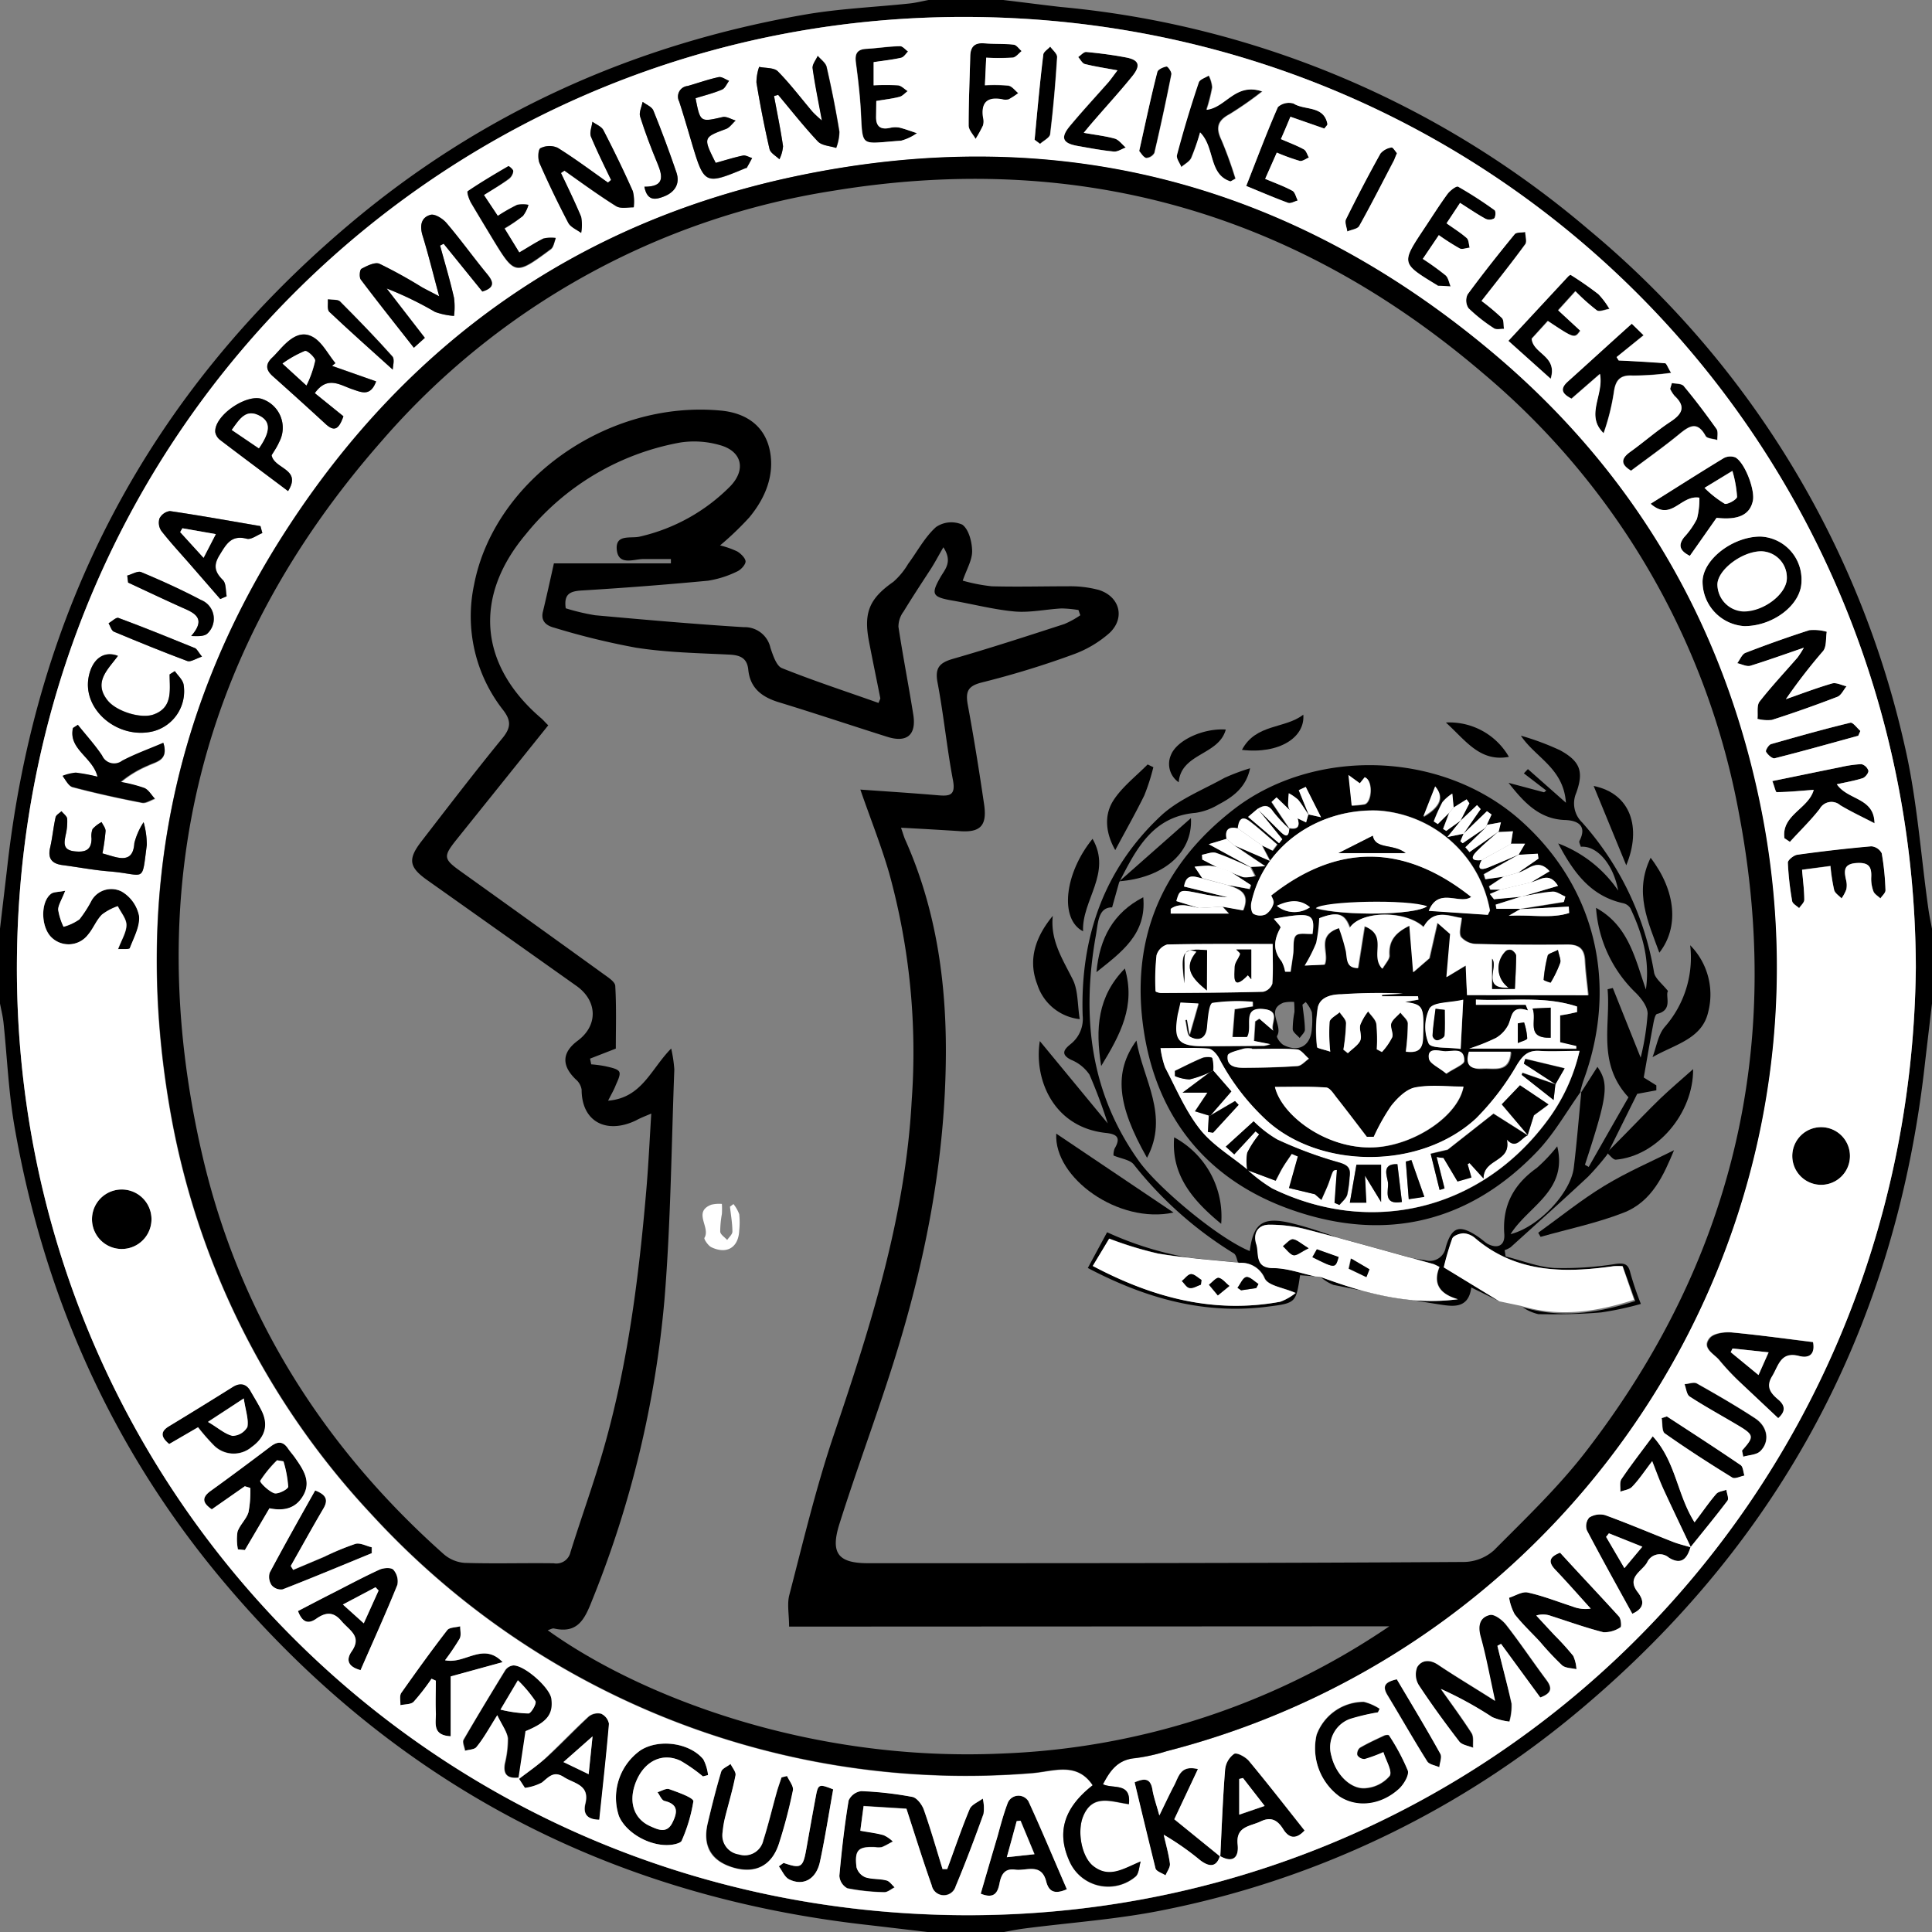 <svg xmlns="http://www.w3.org/2000/svg" viewBox="0 0 277.4 277.4"><rect x="0" y="0" width="277.4" height="277.4" fill="#808080" stroke="none"/><defs><style>.cls-1{fill:#fff;}</style></defs><title>Asset 2</title><g id="Layer_2" data-name="Layer 2"><g id="Layer_1-2" data-name="Layer 1"><path d="M136,268.37c1.06-2.89,2-5.81,3.22-8.65.27-.65,1.23-1,1.88-1.51a5.93,5.93,0,0,1,.11,2.2c-1.23,3.5-2.54,7-4,10.4a1.77,1.77,0,0,1-3.44-.14c-1.31-3.7-2.47-7.45-3.63-11l-6.15-.38c-.16,1.21-.31,2.31-.47,3.54,1.26.23,2.33.35,3.35.64a4.67,4.67,0,0,1,1.32.91c-.53.27-1,.59-1.59.81a2.66,2.66,0,0,1-.93,0c-2.45-.1-3,.4-2.7,2.88a2.19,2.19,0,0,0,1.27,1.44c.93.32,2,.19,3,.45.46.12.81.68,1.21,1-.5.25-1,.72-1.49.7a30.15,30.15,0,0,1-5.3-.56,2.2,2.2,0,0,1-1.15-1.8c.31-3.62.74-7.24,1.33-10.82a2.32,2.32,0,0,1,1.81-1.34A50.4,50.4,0,0,1,131,258c.65.13,1.37,1.1,1.63,1.83,1,2.81,1.81,5.68,2.69,8.53Z"/><path d="M215,236.31c.68,2.77,1.43,5.52,2,8.31a8.29,8.29,0,0,1-.31,2.57,8.88,8.88,0,0,1-2.47-.64,53.74,53.74,0,0,0-7.38-4.05c1.49,2.1,3,4.17,4.41,6.33.35.54.17,1.41.23,2.12-.67-.29-1.58-.4-2-.9-2-2.64-4-5.34-5.83-8.12a2.9,2.9,0,0,1-.22-2.56c.67-1,1.83-1.15,3-.35,2.5,1.68,5.08,3.23,8.19,5.19-.76-3.46-1.28-6.37-2.07-9.2-.44-1.57-.15-2.78,1.32-3.13.65-.16,1.81.72,2.36,1.43,2,2.56,3.81,5.27,5.76,7.88.87,1.16.81,1.92-.88,2.54L215.51,236Z"/><path d="M224,222.94c2.8,3,5.66,6.05,8.45,9.15.31.34.39,1.47.22,1.55a4.1,4.1,0,0,1-2.46.71c-2.54-.64-5-1.54-7.52-2.34a3.25,3.25,0,0,0-2.11-.06c.89,1,1.77,1.92,2.66,2.87a38.49,38.49,0,0,1,2.65,2.93,5.41,5.41,0,0,1,.46,1.91c-.7-.17-1.59-.14-2.07-.57a42.6,42.6,0,0,1-3.18-3.39c-1.21-1.3-2.52-2.53-3.62-3.93a7.62,7.62,0,0,1-.8-2.37c.9-.28,1.88-.93,2.68-.75,2.17.48,4.27,1.32,6.41,2a5,5,0,0,0,2.63.31c-1.68-1.86-3.34-3.75-5.07-5.57C222.26,224.3,222.36,223.57,224,222.94Z"/><path d="M259,93c-2.88,1-5.25,1.87-7.67,2.59-.54.16-1.25-.23-1.89-.37.38-.51.67-1.28,1.17-1.48,3-1.17,6.09-2.28,9.19-3.26a6.8,6.8,0,0,1,2.49.23c-.16.94,0,2.1-.52,2.76a79,79,0,0,0-5.35,6.92c2.21-.77,4.4-1.61,6.64-2.26.6-.17,1.37.26,2.07.41-.43.52-.77,1.3-1.32,1.51-3.1,1.19-6.25,2.29-9.41,3.32a5.88,5.88,0,0,1-2.06-.15c.09-.84-.13-1.92.3-2.48,1.72-2.2,3.64-4.24,5.47-6.35A15.13,15.13,0,0,0,259,93Z"/><path d="M197.85,245.86a30.19,30.19,0,0,0-4,1,4.33,4.33,0,0,0-2.67,5.3c.64,2.72,2.89,4.94,5.08,4.6a5,5,0,0,0,3.29-1.74c.41-.68-.53-2.17-.9-3.4a21.67,21.67,0,0,1-2.7,1,1.24,1.24,0,0,1-1.05-.56,1.14,1.14,0,0,1,.37-1.08c1.13-.66,2.34-1.21,3.53-1.77.19-.09.59-.12.65,0a30,30,0,0,1,2.7,5.05c.23.68-.58,2-1.27,2.64-2.61,2.38-6.07,2.73-8.55,1.08a8.6,8.6,0,0,1-3.28-8.85,7.21,7.21,0,0,1,6.79-4.74,7.52,7.52,0,0,1,2.27,1Z"/><path d="M100.93,255.06a23.47,23.47,0,0,0-3.19-2.23c-2.51-1.21-5-.08-6.27,2.63-1.35,2.94-.63,5.63,1.89,6.75,1.11.49,2.37,1.12,3.18-.51.71-1.43.92-2.63-1.14-3.12-.42-.1-.68-.82-1-1.25.57-.17,1.23-.6,1.68-.44,1.27.45,3.51,1.23,3.47,1.74a22.8,22.8,0,0,1-1.69,5.68c-.09.25-.62.41-1,.49-2.9.64-6.84-1.38-8-4.05A8.33,8.33,0,0,1,92,251.3c2.61-1.65,7-1.07,9,1.31a6.44,6.44,0,0,1,.68,2.26Z"/><path d="M71.4,246.27c-1.25,2-2,3.36-2.92,4.56-.29.38-1.09.37-1.66.54-.08-.54-.42-1.22-.21-1.59,1.92-3.36,3.93-6.67,6-10a1.64,1.64,0,0,1,1.12-.66c1.6-.09,5.29,3.17,5.51,4.78.31,2.23-.63,3.38-3.71,4.65l-1,6.68c-1.76.16-2.27-.58-2-2a14.89,14.89,0,0,0,.44-3.66C72.79,248.62,72.09,247.72,71.4,246.27Zm.46-.8a18.83,18.83,0,0,0,4,.53c.42,0,1.23-1.42,1-1.76a18.46,18.46,0,0,0-2.52-3Z"/><path d="M38.69,216.56l-3.53,6-1-.1a7.41,7.41,0,0,1-.06-2.52c.34-1,1.28-1.81,1.58-2.82a16,16,0,0,0,.26-3.48l-.79-.24-4.74,3.31c-1.27-.87-1.55-1.64-.15-2.65,2.89-2.08,5.75-4.22,8.6-6.37,1-.76,1.79-.79,2.52.33.29.45.66.86,1,1.31,1.12,1.61,2.33,3.25,1.21,5.31S40.65,217,38.69,216.56Zm2-6.74-.94-.15a17,17,0,0,0-2.41,2.93c-.12.21,1.21,1.52,2,1.8.54.18,2-.58,2-.94A16.21,16.21,0,0,0,40.7,209.82Z"/><path d="M250.45,89.9a6.41,6.41,0,0,1-6-6.47c.11-3.16,4.37-6.43,8.32-6.39a6.17,6.17,0,0,1,5.88,6.5C258.6,86.84,254.6,89.93,250.45,89.9Zm6.11-7a3.77,3.77,0,0,0-3.65-3.76c-2.81,0-6.38,2.73-6.32,4.84a3.9,3.9,0,0,0,3.73,3.72C253.25,87.79,256.59,85.22,256.56,83Z"/><path d="M51.77,239.8c-1.84-.5-2.11-1.49-1.29-2.7,1.49-2.19-.39-3.07-1.48-4.37s-2.28-1.25-3.6-.32c-1.11.78-2,.6-2.63-1.1,1.76-.92,3.5-1.83,5.26-2.72,2.13-1.09,4.25-2.23,6.43-3.22.59-.26,1.68-.34,2,0a2.51,2.51,0,0,1,.58,2.18C55.41,231.63,53.59,235.63,51.77,239.8Zm2.59-11.43-.44-.47-4.69,2.48,3,2.7Z"/><path d="M237,72.33c3.82-2.4,7.14-4.52,10.51-6.56a2,2,0,0,1,1.67-.09c1.36.78,2.83,4.66,2.5,6.22-.42,2-2.09,2.81-5.21,2.45-1.27,1.8-2.53,3.61-3.84,5.46-1.49-.75-1.68-1.55-.84-2.65a11.77,11.77,0,0,0,1.86-2.65,11.39,11.39,0,0,0,.35-3.05C241.29,71,240,75,237,72.33Zm7.73-2.28a15,15,0,0,0,2.91,2.24c.41.18,1.76-.58,1.77-1a16.83,16.83,0,0,0-.67-3.71Z"/><path d="M242.74,222.15c-.5,1.62-1.32,2.6-3.11,1.5a2,2,0,0,0-3.15.71c-.78,1.3-3,2.13-1.33,4.24.83,1.08,1.14,2.23-.78,3.1-2.2-4-4.43-8-6.53-12a1.88,1.88,0,0,1,.34-1.81,2.89,2.89,0,0,1,2.26-.36c3.26,1.18,6.46,2.55,9.7,3.82.86.34,1.76.55,2.64.81Zm-11.71-2-.4.51,2.63,4.49,2.57-3.08Z"/><path d="M113,255c.31.69,1,1.47.87,2.08a72.4,72.4,0,0,1-2,7.61c-1,3.16-3.45,4.36-6.56,3.44s-4.45-3.08-3.67-6.38c.59-2.48,1.21-5,1.94-7.4.14-.46.89-.74,1.35-1.11.26.55.8,1.15.71,1.62-.4,2-1,4.06-1.51,6.09a14.14,14.14,0,0,0-.34,2.05,2.77,2.77,0,0,0,2.35,3.23,2.72,2.72,0,0,0,3.48-2c.73-2.28,1.28-4.62,1.93-6.93.2-.72.46-1.42.69-2.13Z"/><path d="M74.53,255.41c1.33-1,2.74-2,4-3.1,2.06-1.89,4-3.93,6-5.81a2.1,2.1,0,0,1,1.8-.42,2,2,0,0,1,1.14,1.46c-.39,4.59-.91,9.17-1.39,13.77-2,0-2.33-1.09-2-2.34.65-2.71-1.62-2.84-3.08-3.78s-2.16,0-3.15.78a7.12,7.12,0,0,1-2.45.77Zm10.55-6.1L80.9,253l3.62,1.75C84.72,252.82,84.88,251.22,85.08,249.31Z"/><path d="M255.35,203.65c-2-1.85-3.87-3.62-5.74-5.43a35.11,35.11,0,0,1-2.69-2.9c-.76-.93-2.58-1.71-1.41-3.16.56-.71,2.14-.92,3.22-.82,3.91.34,7.8.91,11.67,1.39.3,1.93-.77,2.33-2,2-2.66-.7-3,1.4-3.88,2.92s-.17,2.45.89,3.35S256.36,202.75,255.35,203.65Zm-2.86-6.22,1.48-3.26-5.17-.55-.26.53Z"/><path d="M153.18,271.26c-2,.89-2.66.11-3-1.19-.71-2.64-2.83-1.4-4.42-1.62s-2,.71-2.27,2-.75,2.24-2.69,1.45q1.2-4.14,2.43-8.3c.45-1.56.85-3.14,1.42-4.66a1.67,1.67,0,0,1,3-.31C149.57,262.76,151.31,267,153.18,271.26Zm-8.62-4.6,4-.43c-.74-1.77-1.38-3.29-2-4.81l-.55.06C145.54,263.05,145.12,264.62,144.56,266.66Z"/><path d="M175.16,266.5c-.57,1.84-1.74,1.44-2.82.63a38.88,38.88,0,0,0-5.25-3.67c.31,1.38.71,2.75.89,4.15.06.53-.41,1.12-.63,1.68-.5-.32-1.33-.56-1.44-1-1.07-4.09-2-8.2-3-12.36,1.46-.65,2.27-.58,2.55,1,.18,1,.55,2,1,3.76.9-1.84,1.48-3.11,2.14-4.34s.87-2.95,3.4-2.32l-3.4,7.19,6.6,5.36Z"/><path d="M63.9,238.38c2.87.64,5.46-2.68,8.27.29l-7.46,2.05v8.59c-2.76-.14-2.06-2-2.13-3.41-.08-1.52,0-3.05,0-4.57l-.62-.28a32.12,32.12,0,0,1-2.57,3.31c-.39.4-1.25.34-1.9.49,0-.6-.16-1.35.13-1.77,2.13-3.06,4.31-6.07,6.59-9,.32-.42,1.23-.39,1.87-.56,0,.59.17,1.29-.08,1.77A35.1,35.1,0,0,1,63.9,238.38Z"/><path d="M175.21,266.57c.21-4.17.36-8.34.68-12.5a3.16,3.16,0,0,1,1.29-2.23c.4-.23,1.63.44,2.12,1,2.72,3.25,5.33,6.61,8,10-1.28,1.37-2.25,1.14-3.07-.19s-1.73-1.83-3.24-1.11-3.59.67-3.3,3.32c.2,1.82-.65,2.72-2.55,1.64Zm3.26-11.28-.54.16v5.12l3.65-1.25Z"/><path d="M176.69,26.05c-3.19-1-2.21-4.88-4.38-7A34.39,34.39,0,0,1,171,22.67c-.26.55-.95.89-1.44,1.32-.22-.58-.76-1.25-.63-1.73q1.42-5.27,3.12-10.44c.15-.43.95-.65,1.45-1a4.56,4.56,0,0,1,.5,1.7,23.1,23.1,0,0,1-.82,3.22c2.84-.32,4.16-3.95,8-2.63a50.56,50.56,0,0,1-4.69,3.27c-1.75.93-2,2-1.15,3.72a57.82,57.82,0,0,1,2,5.53Z"/><path d="M232.43,51.76c2.21.1,4.41.19,6.61.36.21,0,.38.58.88,1.39a41.72,41.72,0,0,1-5.5.39c-1.8-.11-2.45.64-2.7,2.27a31.91,31.91,0,0,1-1.49,6c-2.67-2.58.07-5.45-.53-8.51l-4.08,3.55c-1.27-.66-1.77-1.34-.54-2.45,2.93-2.63,5.84-5.28,9.19-8.31l1.7,1.66-3.84,3.13Z"/><path d="M256.21,120.34c-.45-3.32,3.48-4.21,4.23-6.94-1.79.13-3.55.29-5.33.33-.14,0-.3-.77-.61-1.59,3.38-.68,6.58-1.35,9.79-2a16.64,16.64,0,0,1,3-.43,1.43,1.43,0,0,1,1,.94c.05.31-.44.94-.81,1.07-1.14.37-2.34.57-3.72.88,1.59,2.32,5.36,1.88,5.41,5.6-1.65-.86-3.33-1.64-4.92-2.59a1.92,1.92,0,0,0-2.95.52c-1.32,1.66-2.85,3.16-4.28,4.74Z"/><path d="M24.3,207.34c-1.28-1.06-1.25-1.85.05-2.63q4.57-2.78,9.1-5.61c1.06-.66,1.89-.57,2.52.56s1.2,2,1.68,3c1,2.09.31,3.78-1.49,5.07a4,4,0,0,1-5.51-.3,28.75,28.75,0,0,1-2.2-2.53ZM35,200.79l-5.14,3.33c1.47.9,2.43,1.8,3.53,2a2.52,2.52,0,0,0,2.13-1.27C35.7,203.79,35.24,202.56,35,200.79Z"/><path d="M242.78,222.17c-1.31-2.77-2.64-5.54-3.91-8.33-.54-1.18-1-2.4-1.63-4.05-1.12,1.45-1.93,2.64-2.89,3.68-.38.41-1.11.48-1.68.7,0-.61-.14-1.37.16-1.81,1.33-2,2.8-3.86,4.49-6.14,3.3,3.62,3.46,8.34,6,12.35,1.09-1.44,2-2.81,3.11-4.07.3-.36,1-.41,1.46-.6.07.53.39,1.25.16,1.56-1.71,2.27-3.53,4.46-5.3,6.69Z"/><path d="M45.25,214c1.61.66,1.91,1.41,1.17,2.65-1.6,2.72-3.12,5.48-4.68,8.23l.35.56,4.45-1.88A39.56,39.56,0,0,1,51,221.67c.69-.19,1.56.31,2.35.49l0,.85c-4.26,1.75-8.52,3.53-12.81,5.2a1.77,1.77,0,0,1-1.56-.59,2.13,2.13,0,0,1-.29-1.81C40.8,221.87,43,218,45.25,214Z"/><path d="M216.55,48.9l8.54-9.22c.11-.12.32-.29.37-.26a48.64,48.64,0,0,1,4,2.78,11.4,11.4,0,0,1,1.59,2.12c-.62.09-1.43.46-1.8.21a29.82,29.82,0,0,1-3.08-2.75l-2.48,2.74,3.17,2.93c-.82,1.14-.82,1.14-4.65-1.4L219.9,48.6c.21,2.21,3.77,2.43,2.73,5.75Z"/><path d="M262.84,124.31l-4.09.55c.13,1.57.31,2.94.32,4.31,0,.4-.48.8-.74,1.2-.35-.32-.93-.61-1-1a42.92,42.92,0,0,1-.62-5.53c0-.38.85-1.07,1.37-1.14,3.53-.49,7.07-.9,10.62-1.21a1.86,1.86,0,0,1,1.49,1,37.62,37.62,0,0,1,.54,5.31c0,.38-.47.78-.73,1.17-.34-.33-.83-.6-1-1a5.13,5.13,0,0,1-.32-2c.09-1.61-.51-2.19-2.17-2.07s-1.74,1.1-1.45,2.39a3.07,3.07,0,0,1,.05,1.38,5.62,5.62,0,0,1-.69,1.3c-.37-.39-.93-.73-1.06-1.19A26.6,26.6,0,0,1,262.84,124.31Z"/><path d="M206.59,33.76l-2.31,3.42a38.71,38.71,0,0,1,3.26,2.35c.41.35.5,1.06.74,1.6-.6,0-1.21-.05-1.81-.09-.06,0-.13-.08-.19-.12-5.11-3.11-5.11-3.11-1.83-8.05,1.11-1.67,2.18-3.38,3.37-5,.36-.49,1.28-1.2,1.53-1.06a56.36,56.36,0,0,1,5.24,3.38c.19.13.15,1-.07,1.18a1.33,1.33,0,0,1-1.23.05c-1.2-.66-2.34-1.44-3.66-2.28l-1.94,2.93c1.06.76,2.05,1.37,2.9,2.12.3.27.29.91.42,1.38-.48,0-1.06.29-1.43.11A34,34,0,0,1,206.59,33.76Z"/><path d="M125.82,14.5v2.33c0,1.32.63,1.82,1.93,1.55a3.44,3.44,0,0,1,1.39-.06c.86.21,1.7.53,2.55.81a7.17,7.17,0,0,1-2.28,1.08c-6,.41-5.48,1.14-5.8-4.49-.13-2.24-.4-4.48-.69-6.7-.17-1.25.12-1.93,1.49-2,1.62-.09,3.24-.33,4.86-.38.37,0,.76.5,1.14.76-.34.31-.64.82-1,.9-1.26.29-2.57.42-3.94.63v3.3a31.21,31.21,0,0,1,3.51,0c.48.05.92.54,1.38.83-.39.28-.74.71-1.17.82C128.11,14.18,127,14.29,125.82,14.5Z"/><path d="M185.28,16.76c-.45,1.09-.86,2.06-1.35,3.21,1.21.53,2.29.92,3.28,1.47.36.2.5.78.74,1.18-.45.18-.95.58-1.33.48a29.94,29.94,0,0,1-3.28-1.19l-1.67,3.77c1.41.6,2.71,1.06,3.9,1.71.4.21.52.92.78,1.4-.47.12-1,.47-1.4.33-1.94-.71-3.85-1.53-6-2.42,1.54-3.92,2.94-7.67,4.55-11.33a2.35,2.35,0,0,1,2.25-.5c1.6,1,4.33.24,4.86,2.93,0,.16-.24.37-.44.66Z"/><path d="M160.45,10.1c-1.85-.34-3.28-.55-4.67-.91-.37-.09-.63-.64-.94-1,.38-.26.79-.77,1.14-.73,1.92.18,3.85.42,5.74.79s2.13,1.15.88,2.7c-1.66,2-3.44,4-5.17,6-.5.57-1,1.16-1.79,2.12,1.73.31,3.14.46,4.48.84.59.17,1,.83,1.55,1.27-.58.21-1.18.64-1.73.58-1.77-.17-3.52-.51-5.27-.82-2.12-.39-2.44-1.19-1-2.88,1.78-2.14,3.68-4.18,5.53-6.28C159.51,11.38,159.81,10.94,160.45,10.1Z"/><path d="M9.37,127.89c-.53,1.35-1,2.07-1,2.77a8.78,8.78,0,0,0,.77,2.43A7.31,7.31,0,0,0,11.41,132a17.57,17.57,0,0,0,1.75-2.72,3.27,3.27,0,0,1,4.3-1.27A5.26,5.26,0,0,1,20,131.5c.16,1.49-.75,3.12-1.33,4.65-.07.18-.91.08-1.69.13.51-1.36,1.2-2.42,1.2-3.47,0-.9-.8-1.8-1.24-2.7a8,8,0,0,0-2.26,1.2c-.79.83-1.2,2-2,2.88a3.52,3.52,0,0,1-5.33.33c-1.48-1.51-1.55-5,0-6.18C7.69,128.05,8.34,128.1,9.37,127.89Z"/><path d="M261.45,161.84a4.14,4.14,0,1,1,.06,8.28,4.14,4.14,0,1,1-.06-8.28Z"/><path d="M17.58,170.79a4.27,4.27,0,0,1-.2,8.54,4.27,4.27,0,0,1,.2-8.54Z"/><path d="M141.6,8.28l-.17,4a21.79,21.79,0,0,1,3.37.05c.52.09.95.7,1.42,1.08a11,11,0,0,1-1.36.89,1.69,1.69,0,0,1-.92,0c-2.08-.36-3.1.38-2.78,2.6a2.23,2.23,0,0,1,0,1.15,20.57,20.57,0,0,1-1.08,1.87c-.35-.64-1-1.28-1-1.92,0-3.34.15-6.68.23-10,0-1.38.68-1.92,2.06-1.8s2.79,0,4.18.19c.41,0,.76.6,1.14.92-.42.33-.82.89-1.28.94A34.05,34.05,0,0,1,141.6,8.28Z"/><path d="M240.05,55c.6.15,1.45.09,1.77.47,1.63,2,3.16,4,4.64,6.08.26.37.09,1.06.12,1.6-.58-.19-1.47-.2-1.68-.58-1.2-2.19-2.35-1.45-3.8-.26-2.2,1.81-4.54,3.46-6.91,5.24-1.48-.89-1.5-1.71-.1-2.72,1.95-1.4,3.76-3,5.75-4.31,1.69-1.11,2.27-2.16.59-3.72a4.9,4.9,0,0,1-.63-1Z"/><path d="M212.72,43.21a32.65,32.65,0,0,1,2.92,2.42c.3.32.21,1,.3,1.56-.49,0-1.1.15-1.44-.08a23.72,23.72,0,0,1-3.65-2.88,2,2,0,0,1-.13-2c2.16-2.94,4.43-5.8,6.74-8.62.26-.32,1-.23,1.53-.33,0,.6.29,1.38,0,1.76C217,37.77,214.94,40.37,212.72,43.21Z"/><path d="M250.12,208.28c1.71-1.94,1.69-2.2-.55-3.57s-4.69-2.69-7-4.17c-.44-.29-.5-1.17-.74-1.78.61,0,1.35-.35,1.79-.1,2.83,1.58,5.65,3.2,8.36,5,1.84,1.2,2.15,3.37.72,4.74-.55.53-1.6.53-2.43.78Z"/><path d="M112.51,267.48c2.52.86,2.77.71,3.25-1.92s.91-5.16,1.4-7.74c.31-1.65.46-1.7,2.47-.9-.62,3.45-1.16,6.95-1.9,10.4-.54,2.52-2.38,3.54-4.43,2.52-.64-.32-1-1.23-1.47-1.87Z"/><path d="M200.56,241.12c2.16,3.65,4.28,7.14,6.28,10.7.26.46-.08,1.27-.15,1.92-.59-.27-1.45-.38-1.74-.84-2-3.13-3.79-6.35-5.71-9.51C198.39,242,199,241.48,200.56,241.12Z"/><path d="M239.34,203.38c3.55,2.31,7.11,4.6,10.62,7,.35.24.37,1,.54,1.5-.59.11-1.36.52-1.74.29-3.28-2-6.54-4.12-9.7-6.35-.44-.31-.31-1.44-.45-2.19Z"/><path d="M148.55,20.07c.38-4.06.75-8.13,1.21-12.18,0-.43.67-.8,1-1.2.36.5,1,1,1,1.49-.23,3.7-.55,7.4-1,11.09-.06.51-1,.93-1.45,1.39Z"/><path d="M266.81,105.64c-4,1.1-8,2.23-12,3.24-.33.08-1-.52-1.22-.95-.11-.18.38-1,.72-1.09,3.78-1.09,7.57-2.15,11.39-3.07.36-.09,1,.76,1.44,1.18Z"/><path d="M200.58,22c-.19.45-.3.74-.44,1-1.64,3.16-3.24,6.33-5,9.44-.24.44-1.13.53-1.72.79-.07-.59-.4-1.31-.18-1.76,1.58-3.19,3.22-6.34,4.95-9.44a2.58,2.58,0,0,1,1.58-.86C200,21.09,200.34,21.69,200.58,22Z"/><path d="M163.57,21.67c.9-4,1.68-7.73,2.58-11.4.09-.37.84-.7,1.32-.78.19,0,.76.79.7,1.13q-1.12,5.67-2.44,11.3a1.42,1.42,0,0,1-1.18.72C164.13,22.53,163.82,21.94,163.57,21.67Z"/><path class="cls-1" d="M71.86,245.47l2.51-4.2a18.46,18.46,0,0,1,2.52,3c.18.34-.63,1.73-1,1.76A18.83,18.83,0,0,1,71.86,245.47Z"/><path class="cls-1" d="M40.7,209.82a16.21,16.21,0,0,1,.69,3.64c0,.36-1.46,1.12-2,.94-.83-.28-2.16-1.59-2-1.8a17,17,0,0,1,2.41-2.93Z"/><path class="cls-1" d="M256.56,83c0,2.27-3.31,4.84-6.24,4.8A3.9,3.9,0,0,1,246.59,84c-.06-2.11,3.51-4.85,6.32-4.84A3.77,3.77,0,0,1,256.56,83Z"/><path class="cls-1" d="M54.36,228.37l-2.13,4.71-3-2.7,4.69-2.48Z"/><path class="cls-1" d="M244.74,70.05l4-2.42a16.83,16.83,0,0,1,.67,3.71c0,.37-1.36,1.13-1.77,1A15,15,0,0,1,244.74,70.05Z"/><path class="cls-1" d="M231,220.16l4.8,1.92-2.57,3.08-2.63-4.49Z"/><path class="cls-1" d="M85.08,249.31c-.2,1.91-.36,3.51-.56,5.43L80.9,253Z"/><path class="cls-1" d="M252.49,197.43l-4-3.28.26-.53,5.17.55Z"/><path class="cls-1" d="M144.56,266.66c.56-2,1-3.61,1.41-5.18l.55-.06c.63,1.52,1.27,3,2,4.81Z"/><path class="cls-1" d="M178.47,255.29l3.11,4-3.65,1.25v-5.12Z"/><path class="cls-1" d="M35,200.79c.27,1.77.73,3,.52,4.11a2.52,2.52,0,0,1-2.13,1.27c-1.1-.25-2.06-1.15-3.53-2Z"/><path d="M0,133.34c.33-2.83.67-5.66,1-8.49C5.11,87.5,21.36,56.54,50.06,32.29c19-16.08,41-25.94,65.54-30.2,5-.86,10-1.06,15-1.59.92-.1,1.82-.33,2.72-.5h10.72c2.75.32,5.5.69,8.25,1a136,136,0,0,1,75.76,31.93A134.72,134.72,0,0,1,273.46,107c1.8,7.73,2.32,15.75,3.44,23.64.13.91.33,1.81.5,2.72v10.72c-.33,2.83-.67,5.66-1,8.49-4.12,37.34-20.39,68.29-49.08,92.55a133.23,133.23,0,0,1-60.08,29.09c-6.65,1.37-13.49,1.82-20.24,2.7-1,.13-2,.34-2.95.51H133.34c-2.83-.33-5.66-.67-8.49-1-37.43-4.13-68.43-20.46-92.7-49.26-16-19-25.8-40.95-30.06-65.36-.87-5-1.06-10-1.59-15-.1-.91-.33-1.81-.5-2.72Zm275.08,5.54C274.83,64.09,215.83,3.26,139.93,2.44,64.39,1.62,3.07,61.56,2.43,137.82,1.79,213,61.61,274.51,138.17,275,213.15,275.43,274.28,215.67,275.08,138.88Z"/><path class="cls-1" d="M275.08,138.88c-.8,76.79-61.93,136.55-136.91,136.1C61.61,274.51,1.79,213,2.43,137.82c.64-76.26,62-136.2,137.5-135.38C215.83,3.26,274.83,64.09,275.08,138.88ZM175.21,266.57l-6.6-5.36L172,254c-2.53-.63-2.77,1.13-3.4,2.32s-1.24,2.5-2.14,4.34c-.48-1.72-.85-2.72-1-3.76-.28-1.56-1.09-1.63-2.55-1,1,4.16,2,8.27,3,12.36.11.43.94.67,1.44,1,.22-.56.69-1.15.63-1.68-.18-1.4-.58-2.77-.89-4.15a38.88,38.88,0,0,1,5.25,3.67c1.08.81,2.25,1.21,2.82-.62,1.9,1.08,2.75.18,2.55-1.64-.29-2.65,1.79-2.59,3.3-3.32s2.45-.15,3.24,1.11,1.79,1.56,3.07.19c-2.69-3.38-5.3-6.74-8-10-.49-.58-1.72-1.25-2.12-1a3.16,3.16,0,0,0-1.29,2.23C175.57,258.23,175.42,262.4,175.21,266.57Zm67.57-44.4c-.88-.26-1.78-.47-2.64-.81-3.24-1.27-6.44-2.64-9.7-3.82a2.89,2.89,0,0,0-2.26.36,1.88,1.88,0,0,0-.34,1.81c2.1,4,4.33,8,6.53,12,1.92-.87,1.61-2,.78-3.1-1.64-2.11.55-2.94,1.33-4.24a2,2,0,0,1,3.15-.71c1.79,1.1,2.61.12,3.09-1.51,1.78-2.22,3.6-4.41,5.31-6.68.23-.31-.09-1-.16-1.56-.5.19-1.16.24-1.46.6-1.08,1.26-2,2.63-3.11,4.07-2.52-4-2.68-8.73-6-12.35-1.69,2.28-3.16,4.17-4.49,6.14-.3.44-.12,1.2-.16,1.81.57-.22,1.3-.29,1.68-.7,1-1,1.77-2.23,2.89-3.68.65,1.65,1.09,2.87,1.63,4.05C240.14,216.63,241.47,219.4,242.78,222.17Zm-84.41,34c1-1.94,2.1-3.53,4.59-3.71a25.83,25.83,0,0,0,4.51-1c59.66-15.34,97.24-74.49,85.44-134.82-5.14-26.23-17.86-48.37-38.28-65.67-29.4-24.92-63.31-33.63-101-25.52-30.94,6.67-55.15,23.89-72.38,50.4-16.4,25.24-22,53-17,82.71a113.19,113.19,0,0,0,29,58.82,115.84,115.84,0,0,0,95,37.24c3-.24,6.37-1.68,8.64,1.75-4.18,3.27-5.25,6.84-3.25,11.09a6.07,6.07,0,0,0,9.42,2c.49-.45.49-1.42.72-2.15-2.56,1.08-4.5,2.43-6.77.69-1.69-1.29-2.38-4.92-1.51-7.12,1.35-3.38,4.1-2.13,6.59-1.8C162.43,255.87,159.84,256.89,158.37,256.19ZM136,268.37l-.66,0c-.88-2.85-1.7-5.72-2.69-8.53-.26-.73-1-1.7-1.63-1.83a50.4,50.4,0,0,0-7.36-.83,2.32,2.32,0,0,0-1.81,1.34c-.59,3.58-1,7.2-1.33,10.82a2.2,2.2,0,0,0,1.15,1.8,30.15,30.15,0,0,0,5.3.56c.48,0,1-.45,1.49-.7-.4-.36-.75-.92-1.21-1-1-.26-2-.13-3-.45a2.19,2.19,0,0,1-1.27-1.44c-.29-2.48.25-3,2.7-2.88a2.66,2.66,0,0,0,.93,0c.55-.22,1.06-.54,1.59-.81a4.67,4.67,0,0,0-1.32-.91c-1-.29-2.09-.41-3.35-.64.16-1.23.31-2.33.47-3.54l6.15.38c1.16,3.55,2.32,7.3,3.63,11a1.77,1.77,0,0,0,3.44.14c1.42-3.42,2.73-6.9,4-10.4a5.93,5.93,0,0,0-.11-2.2c-.65.49-1.61.86-1.88,1.51C138.06,262.56,137.08,265.48,136,268.37Zm79-32.06.53-.27,5.64,7.69c1.69-.62,1.75-1.38.88-2.54-1.95-2.61-3.76-5.32-5.76-7.88-.55-.71-1.71-1.59-2.36-1.43-1.47.35-1.76,1.56-1.32,3.13.79,2.83,1.31,5.74,2.07,9.2-3.11-2-5.69-3.51-8.19-5.19-1.21-.8-2.37-.69-3,.35a2.9,2.9,0,0,0,.22,2.56c1.83,2.78,3.8,5.48,5.83,8.12.39.5,1.3.61,2,.9-.06-.71.12-1.58-.23-2.12-1.38-2.16-2.92-4.23-4.41-6.33a53.74,53.74,0,0,1,7.38,4.05,8.88,8.88,0,0,0,2.47.64,8.29,8.29,0,0,0,.31-2.57C216.41,241.83,215.66,239.08,215,236.31ZM63.06,42.54c-1.16-.61-1.82-.94-2.47-1.3a68.62,68.62,0,0,0-6.1-3.37c-.65-.28-1.79.3-2.58.72-.26.13-.35,1.21-.1,1.55,2.46,3.26,5,6.46,7.62,9.79L61,48.51l-5.48-7.09a49.71,49.71,0,0,1,6.95,3.37,10.27,10.27,0,0,0,2.72.57,10.22,10.22,0,0,0,0-2.59c-.59-2.52-1.34-5-2-7.51L63.7,35l5.58,6.86c1.73-.54,1.65-1.32.75-2.43C68,37,66.15,34.4,64.1,32c-.53-.62-1.68-1.34-2.29-1.16-1.38.41-1.56,1.63-1.13,3C61.51,36.55,62.18,39.3,63.06,42.54ZM224,222.94c-1.61.63-1.71,1.36-.67,2.46,1.73,1.82,3.39,3.71,5.07,5.57a5,5,0,0,1-2.63-.31c-2.14-.69-4.24-1.53-6.41-2-.8-.18-1.78.47-2.68.75a7.62,7.62,0,0,0,.8,2.37c1.1,1.4,2.41,2.63,3.62,3.93a42.6,42.6,0,0,0,3.18,3.39c.48.43,1.37.4,2.07.57a5.41,5.41,0,0,0-.46-1.91,38.49,38.49,0,0,0-2.65-2.93c-.89-.95-1.77-1.91-2.66-2.87a3.25,3.25,0,0,1,2.11.06c2.5.8,5,1.7,7.52,2.34a4.1,4.1,0,0,0,2.46-.71c.17-.08.09-1.21-.22-1.55C229.63,229,226.77,226,224,222.94ZM87.74,25.84l-.46.37c-2.4-1.69-4.75-3.45-7.23-5a2.87,2.87,0,0,0-2.46.06c-.35.18-.41,1.54-.13,2.16q1.91,4.35,4.12,8.56c.34.63,1.22,1,1.85,1.45a6.59,6.59,0,0,0,0-2.31c-.87-2.14-1.92-4.21-2.9-6.3L81,24.5c2.46,1.72,4.88,3.51,7.42,5.1.63.4,1.67.14,2.52.17a6.32,6.32,0,0,0-.08-2.31c-1.32-3-2.74-5.89-4.23-8.77-.28-.53-1-.81-1.58-1.21-.08.71-.44,1.54-.21,2.13C85.71,21.73,86.76,23.77,87.74,25.84ZM259,93a15.13,15.13,0,0,1-.89,1.39c-1.83,2.11-3.75,4.15-5.47,6.35-.43.56-.21,1.64-.3,2.48a5.88,5.88,0,0,0,2.06.15c3.16-1,6.31-2.13,9.41-3.32.55-.21.89-1,1.32-1.51-.7-.15-1.47-.58-2.07-.41-2.24.65-4.43,1.49-6.64,2.26a79,79,0,0,1,5.35-6.92c.51-.66.36-1.82.52-2.76a6.8,6.8,0,0,0-2.49-.23c-3.1,1-6.16,2.09-9.19,3.26-.5.2-.79,1-1.17,1.48.64.14,1.35.53,1.89.37C253.71,94.84,256.08,94,259,93ZM111.14,13.79l.62-.17c1.89,2.25,3.7,4.58,5.72,6.71.56.59,1.72.62,2.61.91a7,7,0,0,0,.46-2.31c-.51-3.13-1.13-6.24-1.84-9.33-.14-.59-.83-1.06-1.27-1.58-.26.6-.81,1.24-.73,1.8.31,2.34.81,4.67,1.33,7.48a16,16,0,0,1-1.35-1.22c-1.66-1.95-3.2-4-5-5.83-.55-.56-1.77-.45-2.69-.65a7,7,0,0,0-.39,2.24c.53,3.21,1.15,6.4,1.88,9.56.13.57.93,1,1.42,1.47a5.12,5.12,0,0,0,.52-1.88C112.08,18.58,111.58,16.19,111.14,13.79Zm86.71,232.07.24-.53a7.52,7.52,0,0,0-2.27-1,7.21,7.21,0,0,0-6.79,4.74,8.6,8.6,0,0,0,3.28,8.85c2.48,1.65,5.94,1.3,8.55-1.08.69-.63,1.5-2,1.27-2.64a30,30,0,0,0-2.7-5.05c-.06-.09-.46-.06-.65,0-1.19.56-2.4,1.11-3.53,1.77a1.14,1.14,0,0,0-.37,1.08,1.24,1.24,0,0,0,1.05.56,21.67,21.67,0,0,0,2.7-1c.37,1.23,1.31,2.72.9,3.4a5,5,0,0,1-3.29,1.74c-2.19.34-4.44-1.88-5.08-4.6a4.33,4.33,0,0,1,2.67-5.3A30.19,30.19,0,0,1,197.85,245.86Zm-96.92,9.2.73-.19a6.44,6.44,0,0,0-.68-2.26c-1.94-2.38-6.34-3-9-1.31a8.33,8.33,0,0,0-3.11,9.45c1.12,2.67,5.06,4.69,8,4.05.35-.08.88-.24,1-.49a22.8,22.8,0,0,0,1.69-5.68c0-.51-2.2-1.29-3.47-1.74-.45-.16-1.11.27-1.68.44.33.43.59,1.15,1,1.25,2.06.49,1.85,1.69,1.14,3.12-.81,1.63-2.07,1-3.18.51-2.52-1.12-3.24-3.81-1.89-6.75,1.25-2.71,3.76-3.84,6.27-2.63A23.47,23.47,0,0,1,100.93,255.06ZM71.4,246.27c.69,1.45,1.39,2.35,1.49,3.31a14.89,14.89,0,0,1-.44,3.66c-.22,1.45.29,2.19,2,2l1-6.68c3.08-1.27,4-2.42,3.71-4.65-.22-1.61-3.91-4.87-5.51-4.78a1.64,1.64,0,0,0-1.12.66c-2,3.29-4,6.6-6,10-.21.37.13,1.05.21,1.59.57-.17,1.37-.16,1.66-.54C69.41,249.63,70.15,248.27,71.4,246.27ZM38.69,216.56c2,.41,3.81.08,4.9-1.92s-.09-3.7-1.21-5.31c-.3-.45-.67-.86-1-1.31-.73-1.12-1.52-1.09-2.52-.33-2.85,2.15-5.71,4.29-8.6,6.37-1.4,1-1.12,1.78.15,2.65l4.74-3.31.79.24a16,16,0,0,1-.26,3.48c-.3,1-1.24,1.81-1.58,2.82a7.41,7.41,0,0,0,.06,2.52l1,.1ZM250.45,89.9c4.15,0,8.15-3.06,8.21-6.36a6.17,6.17,0,0,0-5.88-6.5c-3.95,0-8.21,3.23-8.32,6.39A6.41,6.41,0,0,0,250.45,89.9ZM45.2,56.45c1.8-2.54,3.63-1.16,5.36-.58,1.32.44,2.63,1.14,3.46-1.11l-6.35-2.25.49-.39c-1.09-1.31-1.94-3.1-3.34-3.81-1.88-.94-3.48.57-4.77,2-.31.34-.61.7-.95,1-1,.95-1,1.79.1,2.71q3.84,3.39,7.59,6.87c1.17,1.09,1.85.77,2.52-1.14ZM51.77,239.8c1.82-4.17,3.64-8.17,5.29-12.24a2.51,2.51,0,0,0-.58-2.18c-.34-.35-1.43-.27-2,0-2.18,1-4.3,2.13-6.43,3.22-1.76.89-3.5,1.8-5.26,2.72.64,1.7,1.52,1.88,2.63,1.1,1.32-.93,2.42-1.08,3.6.32s3,2.18,1.48,4.37C49.66,238.31,49.93,239.3,51.77,239.8ZM237,72.33c3,2.62,4.28-1.31,7-.87a11.39,11.39,0,0,1-.35,3.05,11.77,11.77,0,0,1-1.86,2.65c-.84,1.1-.65,1.9.84,2.65,1.31-1.85,2.57-3.66,3.84-5.46,3.12.36,4.79-.43,5.21-2.45.33-1.56-1.14-5.44-2.5-6.22a2,2,0,0,0-1.67.09C244.15,67.81,240.83,69.93,237,72.33ZM113,255l-.8.21c-.23.71-.49,1.41-.69,2.13-.65,2.31-1.2,4.65-1.93,6.93a2.72,2.72,0,0,1-3.48,2,2.77,2.77,0,0,1-2.35-3.23,14.14,14.14,0,0,1,.34-2.05c.5-2,1.11-4,1.51-6.09.09-.47-.45-1.07-.71-1.62-.46.37-1.21.65-1.35,1.11-.73,2.44-1.35,4.92-1.94,7.4-.78,3.3.47,5.44,3.67,6.38s5.53-.28,6.56-3.44a72.4,72.4,0,0,0,2-7.61C114,256.51,113.34,255.73,113,255Zm-38.5.37.86,1.33a7.12,7.12,0,0,0,2.45-.77c1-.82,1.71-1.72,3.15-.78s3.73,1.07,3.08,3.78c-.31,1.25,0,2.31,2,2.34.48-4.6,1-9.18,1.39-13.77a2,2,0,0,0-1.14-1.46,2.1,2.1,0,0,0-1.8.42c-2.06,1.88-4,3.92-6,5.81C77.27,253.44,75.86,254.38,74.53,255.41Zm180.82-51.76c1-.9,1.08-1.74,0-2.65s-1.83-1.81-.89-3.35,1.22-3.62,3.88-2.92c1.28.33,2.35-.07,2-2-3.87-.48-7.76-1-11.67-1.39-1.08-.1-2.66.11-3.22.82-1.17,1.45.65,2.23,1.41,3.16a35.11,35.11,0,0,0,2.69,2.9C251.48,200,253.39,201.8,255.35,203.65ZM153.18,271.26c-1.87-4.31-3.61-8.5-5.51-12.63a1.67,1.67,0,0,0-3,.31c-.57,1.52-1,3.1-1.42,4.66q-1.23,4.15-2.43,8.3c1.94.79,2.45-.17,2.69-1.45s.75-2.22,2.27-2,3.71-1,4.42,1.62C150.52,271.37,151.2,272.15,153.18,271.26ZM63.9,238.38A35.1,35.1,0,0,0,66,235.27c.25-.48.06-1.18.08-1.77-.64.17-1.55.14-1.87.56-2.28,2.95-4.46,6-6.59,9-.29.42-.1,1.17-.13,1.77.65-.15,1.51-.09,1.9-.49a32.12,32.12,0,0,0,2.57-3.31l.62.28c0,1.52-.06,3,0,4.57.07,1.37-.63,3.27,2.13,3.41v-8.59l7.46-2.05C69.36,235.7,66.77,239,63.9,238.38ZM37.67,76.54l-.26-1c-4.34-.74-8.67-1.52-13-2.16a2,2,0,0,0-1.5,1.07,2.09,2.09,0,0,0,.28,1.79c1.29,1.65,2.72,3.19,4.1,4.77l4.35,5,.92-.4c-.16-.79-.06-1.84-.54-2.32-1.17-1.17-1.38-2.13-.47-3.61s1.65-2.91,3.88-2.33C36.05,77.51,36.91,76.83,37.67,76.54Zm139-50.49.75-.39a57.82,57.82,0,0,0-2-5.53c-.82-1.74-.6-2.79,1.15-3.72a50.56,50.56,0,0,0,4.69-3.27c-3.89-1.32-5.21,2.31-8,2.63a23.1,23.1,0,0,0,.82-3.22,4.56,4.56,0,0,0-.5-1.7c-.5.32-1.3.54-1.45,1Q170.39,17,169,22.26c-.13.48.41,1.15.63,1.73.49-.43,1.18-.77,1.44-1.32A34.39,34.39,0,0,0,172.31,19C174.48,21.17,173.5,25.06,176.69,26.05Zm55.74,25.71-.3-.48L236,48.15l-1.7-1.66c-3.35,3-6.26,5.68-9.19,8.31-1.23,1.11-.73,1.79.54,2.45l4.08-3.55c.6,3.06-2.14,5.93.53,8.51a31.91,31.91,0,0,0,1.49-6c.25-1.63.9-2.38,2.7-2.27a41.72,41.72,0,0,0,5.5-.39c-.5-.81-.67-1.38-.88-1.39C236.84,52,234.64,51.86,232.43,51.76ZM14,111.52A23.43,23.43,0,0,0,10.9,111a6.75,6.75,0,0,0-1.9.46c.47.55.86,1.45,1.43,1.6,3.29.87,6.61,1.6,10,2.25.56.11,1.24-.37,1.86-.58-.49-.52-.89-1.27-1.5-1.53a21.45,21.45,0,0,0-3.4-.87A15.47,15.47,0,0,1,21.23,110c1.21-.6,3-.75,2.24-3.27-2,.88-4,1.63-5.92,2.58a1.88,1.88,0,0,1-2.87-.75c-1-1.55-2.31-2.94-3.48-4.41l-.71.46C9.81,107.58,13.33,108.7,14,111.52Zm242.19,8.82.8.54c1.43-1.58,3-3.08,4.28-4.74a1.92,1.92,0,0,1,2.95-.52c1.59.95,3.27,1.73,4.92,2.59-.05-3.72-3.82-3.28-5.41-5.6,1.38-.31,2.58-.51,3.72-.88.37-.13.86-.76.81-1.07a1.43,1.43,0,0,0-1-.94,16.64,16.64,0,0,0-3,.43c-3.21.64-6.41,1.31-9.79,2,.31.82.47,1.59.61,1.59,1.78,0,3.54-.2,5.33-.33C259.69,116.13,255.76,117,256.21,120.34Zm-231.91,87,4.15-2.4a28.75,28.75,0,0,0,2.2,2.53,4,4,0,0,0,5.51.3c1.8-1.29,2.44-3,1.49-5.07-.48-1-1.11-2-1.68-3s-1.46-1.22-2.52-.56q-4.53,2.84-9.1,5.61C23.05,205.49,23,206.28,24.3,207.34Zm21,6.61c-2.25,4-4.45,7.92-6.55,11.86a2.13,2.13,0,0,0,.29,1.81,1.77,1.77,0,0,0,1.56.59c4.29-1.67,8.55-3.45,12.81-5.2l0-.85c-.79-.18-1.66-.68-2.35-.49a39.56,39.56,0,0,0-4.49,1.84l-4.45,1.88-.35-.56c1.56-2.75,3.08-5.51,4.68-8.23C47.16,215.36,46.86,214.61,45.25,214Zm171.3-165,6.08,5.45c1-3.32-2.52-3.54-2.73-5.75l2.33-2.55c3.83,2.54,3.83,2.54,4.65,1.4l-3.17-2.93,2.48-2.74a29.82,29.82,0,0,0,3.08,2.75c.37.25,1.18-.12,1.8-.21a11.4,11.4,0,0,0-1.59-2.12,48.64,48.64,0,0,0-4-2.78c-.05,0-.26.14-.37.26ZM99.87,14.1c1.35-.42,2.62-.73,3.82-1.23.42-.18.66-.82,1-1.25-.5-.19-1.06-.63-1.5-.53-1.5.32-3,.85-4.44,1.27a1.53,1.53,0,0,0-1.22,2.24c.65,2,1.23,4,1.82,6,1.77,5.92,1.89,6,7.65,3.58.07,0,.19,0,.22-.06.27-.46.52-.94.78-1.41-.44-.13-.92-.44-1.32-.36-1.33.28-2.64.7-3.91,1.05-1.83-3.64-1.81-3.65,1.48-4.87.54-.2.92-.8,1.38-1.21-.63-.18-1.31-.62-1.86-.5C100.54,17.54,100.55,17.58,99.87,14.1ZM69.48,28c1.4-.87,2.53-1.52,3.6-2.27a1.66,1.66,0,0,0,.62-1.08c0-.22-.62-.76-.7-.71-2,1.15-4,2.32-5.84,3.6-.15.1.19,1.14.48,1.64,1,1.68,2,3.33,3,5,3.3,5.43,3.31,5.45,8.46,1.65.4-.3.48-1,.71-1.58a5,5,0,0,0-1.78.08c-1.16.53-2.23,1.24-3.46,2l-2.13-3.47A22.29,22.29,0,0,0,75.09,31a4.82,4.82,0,0,0,.77-1.61,4.32,4.32,0,0,0-1.61,0A24.27,24.27,0,0,0,71.46,31ZM39,65.36c.33-.57.77-1.21,1.09-1.9a4.35,4.35,0,0,0-2.35-6.13c-2.26-.93-7.05,2.37-6.83,4.74a1.86,1.86,0,0,0,.72,1.12c3.13,2.39,6.3,4.74,9.73,7.32C43.41,67.3,39.39,67.38,39,65.36Zm223.81,59a26.6,26.6,0,0,0,.54,3.45c.13.46.69.8,1.06,1.19a5.62,5.62,0,0,0,.69-1.3,3.07,3.07,0,0,0-.05-1.38c-.29-1.29-.36-2.26,1.45-2.39s2.26.46,2.17,2.07a5.13,5.13,0,0,0,.32,2c.15.4.64.67,1,1,.26-.39.75-.79.73-1.17a37.62,37.62,0,0,0-.54-5.31,1.86,1.86,0,0,0-1.49-1c-3.55.31-7.09.72-10.62,1.21-.52.07-1.38.76-1.37,1.14a42.92,42.92,0,0,0,.62,5.53c.07.37.65.66,1,1,.26-.4.74-.8.74-1.2,0-1.37-.19-2.74-.32-4.31ZM206.59,33.76a34,34,0,0,0,3,1.91c.37.18.95-.06,1.43-.11-.13-.47-.12-1.11-.42-1.38-.85-.75-1.84-1.36-2.9-2.12l1.94-2.93c1.32.84,2.46,1.62,3.66,2.28a1.33,1.33,0,0,0,1.23-.05c.22-.19.26-1.05.07-1.18a56.36,56.36,0,0,0-5.24-3.38c-.25-.14-1.17.57-1.53,1.06-1.19,1.63-2.26,3.34-3.37,5-3.28,4.94-3.28,4.94,1.83,8.05.06,0,.13.12.19.12.6,0,1.21.06,1.81.09-.24-.54-.33-1.25-.74-1.6a38.71,38.71,0,0,0-3.26-2.35ZM125.82,14.5c1.22-.21,2.29-.32,3.33-.59.43-.11.78-.54,1.17-.82-.46-.29-.9-.78-1.38-.83a31.21,31.21,0,0,0-3.51,0V8.92c1.37-.21,2.68-.34,3.94-.63.4-.08.7-.59,1-.9-.38-.26-.77-.77-1.14-.76-1.62,0-3.24.29-4.86.38-1.37.08-1.66.76-1.49,2,.29,2.22.56,4.46.69,6.7.32,5.63-.2,4.9,5.8,4.49a7.17,7.17,0,0,0,2.28-1.08c-.85-.28-1.69-.6-2.55-.81a3.44,3.44,0,0,0-1.39.06c-1.3.27-1.93-.23-1.93-1.55Zm-111.11,108a31.25,31.25,0,0,0,.45-3.17c0-.43-.37-.86-.57-1.29a4.86,4.86,0,0,0-1.3,1,2.83,2.83,0,0,0-.15,1.36c0,1.73-1,2-2.45,1.84-1.69-.19-1.49-1.2-1.26-2.35a8.2,8.2,0,0,0,.22-2.3c0-.39-.53-.74-.82-1.11-.3.29-.78.54-.85.88-.32,1.43-.45,2.91-.78,4.34-.37,1.58.25,2.32,1.78,2.52,2.23.29,4.44.72,6.68.9,5.31.42,4.67,1.88,5.42-3.79a12.06,12.06,0,0,0-.46-3.27,9.9,9.9,0,0,0-1.33,3c-.13,2-1.06,2.38-2.74,2C16,122.92,15.52,122.76,14.71,122.53ZM185.28,16.76l4.87,1.7c.2-.29.47-.5.44-.66-.53-2.69-3.26-1.91-4.86-2.93a2.35,2.35,0,0,0-2.25.5c-1.61,3.66-3,7.41-4.55,11.33,2.17.89,4.08,1.71,6,2.42.38.14.93-.21,1.4-.33-.26-.48-.38-1.19-.78-1.4-1.19-.65-2.49-1.11-3.9-1.71l1.67-3.77a29.94,29.94,0,0,0,3.28,1.19c.38.1.88-.3,1.33-.48-.24-.4-.38-1-.74-1.18-1-.55-2.07-.94-3.28-1.47C184.42,18.82,184.83,17.85,185.28,16.76ZM160.45,10.1c-.64.84-.94,1.28-1.29,1.68-1.85,2.1-3.75,4.14-5.53,6.28-1.4,1.69-1.08,2.49,1,2.88,1.75.31,3.5.65,5.27.82.55.06,1.15-.37,1.73-.58-.51-.44-1-1.1-1.55-1.27-1.34-.38-2.75-.53-4.48-.84.81-1,1.29-1.55,1.79-2.12,1.73-2,3.51-3.93,5.17-6,1.25-1.55,1-2.34-.88-2.7s-3.82-.61-5.74-.79c-.35,0-.76.47-1.14.73.31.34.57.89.94,1C157.17,9.55,158.6,9.76,160.45,10.1ZM9.37,127.89c-1,.21-1.68.16-2.06.45-1.51,1.18-1.44,4.67,0,6.18a3.52,3.52,0,0,0,5.33-.33c.75-.88,1.16-2.05,2-2.88a8,8,0,0,1,2.26-1.2c.44.9,1.24,1.8,1.24,2.7,0,1.05-.69,2.11-1.2,3.47.78-.05,1.62.05,1.69-.13.58-1.53,1.49-3.16,1.33-4.65A5.26,5.26,0,0,0,17.46,128a3.27,3.27,0,0,0-4.3,1.27A17.57,17.57,0,0,1,11.41,132a7.31,7.31,0,0,1-2.29,1.06,8.78,8.78,0,0,1-.77-2.43C8.33,130,8.84,129.24,9.37,127.89ZM25.1,96.36l-.74.45c0,2.24.5,4.72-2.28,5.75-1.8.68-5.34-.42-6.61-2-2.13-2.65.07-4.48,1.47-6.41-2.09-.8-3.75.52-4.22,3.11C11.88,101.94,17,106.21,22,105a5.94,5.94,0,0,0,4.35-6.72C26.21,97.57,25.54,97,25.1,96.36Zm236.35,65.48a4.14,4.14,0,1,0,.06,8.28,4.14,4.14,0,1,0-.06-8.28ZM17.58,170.79a4.27,4.27,0,0,0-.2,8.54,4.27,4.27,0,0,0,.2-8.54ZM141.6,8.28a34.05,34.05,0,0,0,3.81,0c.46-.05.86-.61,1.28-.94-.38-.32-.73-.87-1.14-.92-1.39-.16-2.8-.07-4.18-.19s-2,.42-2.06,1.8c-.08,3.33-.24,6.67-.23,10,0,.64.63,1.28,1,1.92A20.57,20.57,0,0,0,141.14,18a2.23,2.23,0,0,0,0-1.15c-.32-2.22.7-3,2.78-2.6a1.69,1.69,0,0,0,.92,0,11,11,0,0,0,1.36-.89c-.47-.38-.9-1-1.42-1.08a21.79,21.79,0,0,0-3.37-.05ZM240.05,55l-.25.85a4.9,4.9,0,0,0,.63,1c1.68,1.56,1.1,2.61-.59,3.72-2,1.32-3.8,2.91-5.75,4.31-1.4,1-1.38,1.83.1,2.72,2.37-1.78,4.71-3.43,6.91-5.24,1.45-1.19,2.6-1.93,3.8.26.21.38,1.1.39,1.68.58,0-.54.14-1.23-.12-1.6-1.48-2.08-3-4.12-4.64-6.08C241.5,55,240.65,55.1,240.05,55ZM212.72,43.21c2.22-2.84,4.31-5.44,6.28-8.13.28-.38,0-1.16,0-1.76-.52.1-1.27,0-1.53.33-2.31,2.82-4.58,5.68-6.74,8.62a2,2,0,0,0,.13,2,23.72,23.72,0,0,0,3.65,2.88c.34.23.95.06,1.44.08-.09-.54,0-1.24-.3-1.56A32.65,32.65,0,0,0,212.72,43.21Zm37.4,165.07.19.87c.83-.25,1.88-.25,2.43-.78,1.43-1.37,1.12-3.54-.72-4.74-2.71-1.77-5.53-3.39-8.36-5-.44-.25-1.18.05-1.79.1.24.61.3,1.49.74,1.78,2.27,1.48,4.65,2.77,7,4.17S251.83,206.34,250.12,208.28Zm-137.61,59.2-.68.49c.48.64.83,1.55,1.47,1.87,2,1,3.89,0,4.43-2.52.74-3.45,1.28-6.95,1.9-10.4-2-.8-2.16-.75-2.47.9-.49,2.58-.94,5.16-1.4,7.74S115,268.34,112.51,267.48ZM18.27,82.64l.14,1c2.64,1.23,5.27,2.48,7.93,3.67,1.76.79,3.25,1.6,1.13,4,1,0,1.92.06,2.35-.38a2.9,2.9,0,0,0-.94-4.79c-2.79-1.46-5.68-2.77-8.59-4C19.78,81.93,19,82.46,18.27,82.64ZM92.52,26.81c.42,2.16,1.71,1.82,2.76,1.42,1.54-.58,2.42-1.78,1.84-3.48q-1.53-4.48-3.31-8.89c-.22-.53-1-.83-1.54-1.23-.14.71-.55,1.5-.36,2.11.72,2.28,1.57,4.52,2.49,6.73C95.19,25.37,95.4,26.85,92.52,26.81Zm108,214.31c-1.52.36-2.17.87-1.32,2.27,1.92,3.16,3.75,6.38,5.71,9.51.29.46,1.15.57,1.74.84.07-.65.41-1.46.15-1.92C204.84,248.26,202.72,244.77,200.56,241.12Zm38.78-37.74-.73.23c.14.75,0,1.88.45,2.19,3.16,2.23,6.42,4.32,9.7,6.35.38.23,1.15-.18,1.74-.29-.17-.51-.19-1.26-.54-1.5C246.45,208,242.89,205.69,239.34,203.38ZM56.39,53.07c0-.43.31-1.45,0-1.87-2.43-2.73-5-5.35-7.55-7.93-.34-.33-1.14-.2-1.72-.29,0,.61-.13,1.47.2,1.79C50.2,47.53,53.22,50.21,56.39,53.07ZM29,94.28c-.56-.69-.73-1.1-1-1.22-3.64-1.49-7.29-3-11-4.34-.32-.12-.93.5-1.41.77.25.42.41,1.06.77,1.21,3.49,1.47,7,2.89,10.53,4.21C27.37,95.09,28.09,94.58,29,94.28ZM148.55,20.07l.8.59c.5-.46,1.39-.88,1.45-1.39.45-3.69.77-7.39,1-11.09,0-.48-.65-1-1-1.49-.36.4-1,.77-1,1.2C149.3,11.94,148.93,16,148.55,20.07Zm118.26,85.57.3-.69c-.48-.42-1.08-1.27-1.44-1.18-3.82.92-7.61,2-11.39,3.07-.34.1-.83.91-.72,1.09.24.43.89,1,1.22.95C258.81,107.87,262.8,106.74,266.81,105.64ZM200.58,22c-.24-.27-.6-.87-.78-.82a2.58,2.58,0,0,0-1.58.86c-1.73,3.1-3.37,6.25-4.95,9.44-.22.45.11,1.17.18,1.76.59-.26,1.48-.35,1.72-.79,1.73-3.11,3.33-6.28,5-9.44C200.28,22.7,200.39,22.41,200.58,22Zm-37-.29c.25.27.56.86,1,1a1.42,1.42,0,0,0,1.18-.72q1.32-5.62,2.44-11.3c.06-.34-.51-1.15-.7-1.13-.48.08-1.23.41-1.32.78C165.25,13.94,164.47,17.63,163.57,21.67Z"/><path d="M158.37,256.19c1.47.7,4.06-.32,3.72,2.84-2.49-.33-5.24-1.58-6.59,1.8-.87,2.2-.18,5.83,1.51,7.12,2.27,1.74,4.21.39,6.77-.69-.23.73-.23,1.7-.72,2.15a6.07,6.07,0,0,1-9.42-2c-2-4.25-.93-7.82,3.25-11.09-2.27-3.43-5.65-2-8.64-1.75A115.84,115.84,0,0,1,53.3,217.35a113.19,113.19,0,0,1-29-58.82c-5-29.74.55-57.47,17-82.71,17.23-26.51,41.44-43.73,72.38-50.4,37.66-8.11,71.57.6,101,25.52,20.42,17.3,33.14,39.44,38.28,65.67,11.8,60.33-25.78,119.48-85.44,134.82a25.83,25.83,0,0,1-4.51,1C160.47,252.66,159.39,254.25,158.37,256.19Zm-29-137.34c.3.86.42,1.3.6,1.71,4.39,9.82,5.9,20.24,5.84,30.85-.08,15.23-3,30-7.61,44.52-2.43,7.67-5.26,15.22-7.68,22.9-1.33,4.23-.14,5.62,4.15,5.62,28.52,0,57,0,85.54-.18a6.63,6.63,0,0,0,4.29-1.67c4.54-4.57,9.24-9.06,13.16-14.13,21-27.17,28.45-57.85,22.05-91.54a108.07,108.07,0,0,0-36.8-63.36c-27-23.08-58.18-31.95-93.27-26.18A107.61,107.61,0,0,0,54.82,63.3c-26,29.58-34.66,64-25.81,102.4,5.25,22.77,17.2,41.87,34.68,57.43a5.17,5.17,0,0,0,3,1.27c4.27.14,8.55,0,12.82.06a2.08,2.08,0,0,0,2.4-1.6c1.59-5.1,3.43-10.12,4.88-15.26,3.39-12,4.94-24.27,6-36.64.31-3.59.48-7.2.72-11.07-1,.42-1.62.66-2.23,1-4.23,2-7.77.16-7.77-4.44a2.42,2.42,0,0,0-.84-1.47c-2.07-2-2-3.87.3-5.57,2.92-2.18,2.83-5.71-.2-7.85Q72,133.92,61.3,126.34c-2.6-1.85-2.75-3-.78-5.55,3.86-5,7.69-10,11.65-14.84,1.17-1.45,1.26-2.45.07-4a21.79,21.79,0,0,1-4.17-18c2.86-14.89,19-26.53,35.4-25,3.93.36,6.47,2.44,7.1,5.93s-.75,6.73-3,9.43a43.93,43.93,0,0,1-4.18,4,12.81,12.81,0,0,1,2.45.86c.54.31,1.21,1,1.21,1.45s-.67,1.2-1.21,1.43a14.6,14.6,0,0,1-4.19,1.33q-9,.85-18.07,1.4c-1.71.1-2.65.47-2.35,2.56a30.8,30.8,0,0,0,4.23,1c7.1.64,14.21,1.27,21.33,1.71a3.78,3.78,0,0,1,3.84,3c.35,1,.83,2.56,1.64,2.88,4.56,1.83,9.23,3.35,13.87,5,.16-.43.28-.58.25-.71-.54-2.73-1.11-5.45-1.63-8.18-.79-4.15.12-6.13,3.52-8.51a10.56,10.56,0,0,0,2.12-2.58c1.32-1.78,2.38-3.83,4-5.28a3.9,3.9,0,0,1,3.77-.34c.93.67,1.39,2.47,1.41,3.78s-.78,2.6-1.35,4.26a24.91,24.91,0,0,0,4.16.81c3.65.1,7.3,0,11,0a15.88,15.88,0,0,1,4.36.52c3,.93,3.87,4,1.55,6.19A16.17,16.17,0,0,1,154,94c-4.28,1.57-8.66,2.9-13.07,4-1.9.49-2.3,1.24-2,3.06.89,4.79,1.66,9.61,2.37,14.44.46,3.14-.6,4.1-3.72,3.82C135,119.16,132.38,119,129.4,118.85Zm-16.07,114.7c0-1.69-.29-3.13,0-4.41,2-7.7,3.85-15.48,6.38-23C125,190.44,130,174.75,130.9,158.07a96.6,96.6,0,0,0-3.23-32.7c-1.16-4-2.7-7.84-4.14-12,3.81.27,7.44.5,11.06.81,1.65.14,2.67.13,2.24-2.15-.88-4.64-1.33-9.36-2.21-14-.41-2.12.26-2.87,2.2-3.43,5.36-1.54,10.66-3.27,16-5a12.84,12.84,0,0,0,2.29-1.26l-.26-.75a16.78,16.78,0,0,0-2.43-.23c-2.25.12-4.51.63-6.72.44-3-.27-6-1.06-9-1.58-2.86-.5-3.07-.91-1.65-3.38.65-1.12,1.76-2.19.4-4.26-.73,1.26-1.22,2.2-1.79,3.09-1.3,2-2.66,4.06-3.92,6.13A3.64,3.64,0,0,0,129,90c.64,4.21,1.46,8.4,2.13,12.6.47,2.93-.92,4.09-3.75,3.19-5.17-1.63-10.31-3.36-15.49-4.94-2.45-.74-4.18-2-4.45-4.69-.17-1.68-1.16-2.09-2.7-2.17-4.49-.22-9-.3-13.45-1a104.42,104.42,0,0,1-11.7-2.86c-1.09-.28-2-.91-1.63-2.34.52-2.16,1-4.33,1.57-6.9h16.8l0-.62c-1.35,0-2.7,0-4,0s-3.54,1-3.77-1.33,2.06-1.57,3.33-1.9a26.58,26.58,0,0,0,13-7.26c2.26-2.39,1.62-5-1.53-5.87a13.26,13.26,0,0,0-5.7-.37A36.93,36.93,0,0,0,75.48,76.73c-7.56,9-6.65,18.82,2.24,26.41.33.29.61.64,1,1L65.5,120.61c-1.9,2.39-1.82,2.74.7,4.54q10.23,7.32,20.42,14.68c.67.49,1.69,1.12,1.72,1.73.18,3.07.08,6.14.08,9L84.72,152l.17.82a16.63,16.63,0,0,1,2.12.29c.69.17,1.7.34,1.91.8s-.29,1.35-.55,2-.59,1.2-1.06,2.13c4.88-.4,6.14-4.55,9.06-7.49a19.54,19.54,0,0,1,.45,3c-.42,11-.51,22-1.41,33A149.85,149.85,0,0,1,85,229.82c-1.06,2.7-2.08,4.77-5.46,4-.23-.05-.52.14-.9.25,12.92,9.29,37.35,19,65.36,17.7a105.89,105.89,0,0,0,55.48-18.26Z"/><path d="M63.06,42.54c-.88-3.24-1.55-6-2.38-8.69-.43-1.41-.25-2.63,1.13-3,.61-.18,1.76.54,2.29,1.16C66.15,34.4,68,37,70,39.43c.9,1.11,1,1.89-.75,2.43L63.7,35l-.51.26c.69,2.5,1.44,5,2,7.51a10.22,10.22,0,0,1,0,2.59,10.27,10.27,0,0,1-2.72-.57,49.71,49.71,0,0,0-6.95-3.37L61,48.51l-1.58,1.42c-2.61-3.33-5.16-6.53-7.62-9.79-.25-.34-.16-1.42.1-1.55.79-.42,1.93-1,2.58-.72a68.62,68.62,0,0,1,6.1,3.37C61.24,41.6,61.9,41.93,63.06,42.54Z"/><path d="M87.74,25.84c-1-2.07-2-4.11-2.89-6.23-.23-.59.13-1.42.21-2.13.54.4,1.3.68,1.58,1.21,1.49,2.88,2.91,5.81,4.23,8.77A6.32,6.32,0,0,1,91,29.77c-.85,0-1.89.23-2.52-.17-2.54-1.59-5-3.38-7.42-5.1l-.51.34c1,2.09,2,4.16,2.9,6.3a6.59,6.59,0,0,1,0,2.31c-.63-.48-1.51-.82-1.85-1.45q-2.2-4.2-4.12-8.56c-.28-.62-.22-2,.13-2.16a2.87,2.87,0,0,1,2.46-.06c2.48,1.54,4.83,3.3,7.23,5Z"/><path d="M111.14,13.79c.44,2.4.94,4.79,1.29,7.2a5.12,5.12,0,0,1-.52,1.88c-.49-.48-1.29-.9-1.42-1.47-.73-3.16-1.35-6.35-1.88-9.56A7,7,0,0,1,109,9.6c.92.2,2.14.09,2.69.65,1.8,1.82,3.34,3.88,5,5.83A16,16,0,0,0,118,17.3c-.52-2.81-1-5.14-1.33-7.48-.08-.56.47-1.2.73-1.8.44.52,1.13,1,1.27,1.58.71,3.09,1.33,6.2,1.84,9.33a7,7,0,0,1-.46,2.31c-.89-.29-2-.32-2.61-.91-2-2.13-3.83-4.46-5.72-6.71Z"/><path d="M45.2,56.45l4.11,3.33C48.64,61.69,48,62,46.79,60.92Q43,57.44,39.2,54.05c-1.05-.92-1.12-1.76-.1-2.71.34-.32.64-.68.95-1,1.29-1.44,2.89-3,4.77-2,1.4.71,2.25,2.5,3.34,3.81l-.49.39L54,54.76c-.83,2.25-2.14,1.55-3.46,1.11C48.83,55.29,47,53.91,45.2,56.45ZM44,55.34a15.41,15.41,0,0,0,1.27-3.55c0-.44-1.12-1.5-1.47-1.39a16.14,16.14,0,0,0-3.21,1.8Z"/><path d="M37.67,76.54c-.76.29-1.62,1-2.26.81-2.23-.58-2.93.8-3.88,2.33s-.7,2.44.47,3.61c.48.48.38,1.53.54,2.32l-.92.4-4.35-5c-1.38-1.58-2.81-3.12-4.1-4.77a2.09,2.09,0,0,1-.28-1.79,2,2,0,0,1,1.5-1.07c4.35.64,8.68,1.42,13,2.16Zm-11.48-.69-.32.55,3.36,3.69L31,76.69Z"/><path d="M14,111.52c-.69-2.82-4.21-3.94-3.53-7l.71-.46c1.17,1.47,2.44,2.86,3.48,4.41a1.88,1.88,0,0,0,2.87.75c1.89-1,3.88-1.7,5.92-2.58.79,2.52-1,2.67-2.24,3.27a15.47,15.47,0,0,0-3.89,2.35,21.45,21.45,0,0,1,3.4.87c.61.26,1,1,1.5,1.53-.62.21-1.3.69-1.86.58-3.34-.65-6.66-1.38-9.95-2.25-.57-.15-1-1-1.43-1.6a6.75,6.75,0,0,1,1.9-.46A23.43,23.43,0,0,1,14,111.52Z"/><path d="M99.87,14.1c.68,3.48.67,3.44,3.89,2.7.55-.12,1.23.32,1.86.5-.46.41-.84,1-1.38,1.21-3.29,1.22-3.31,1.23-1.48,4.87,1.27-.35,2.58-.77,3.91-1.05.4-.08.88.23,1.32.36-.26.47-.51.95-.78,1.41,0,0-.15,0-.22.06-5.76,2.4-5.88,2.34-7.65-3.58-.59-2-1.17-4-1.82-6a1.53,1.53,0,0,1,1.22-2.24c1.48-.42,2.94-.95,4.44-1.27.44-.1,1,.34,1.5.53-.33.43-.57,1.07-1,1.25C102.49,13.37,101.22,13.68,99.87,14.1Z"/><path d="M69.48,28l2,3a24.27,24.27,0,0,1,2.79-1.58,4.32,4.32,0,0,1,1.61,0A4.82,4.82,0,0,1,75.09,31a22.29,22.29,0,0,1-2.66,1.77l2.13,3.47c1.23-.71,2.3-1.42,3.46-2a5,5,0,0,1,1.78-.08c-.23.54-.31,1.28-.71,1.58-5.15,3.8-5.16,3.78-8.46-1.65-1-1.65-2-3.3-3-5-.29-.5-.63-1.54-.48-1.64,1.89-1.28,3.86-2.45,5.84-3.6.08-.05.72.49.7.71a1.66,1.66,0,0,1-.62,1.08C72,26.46,70.88,27.11,69.48,28Z"/><path d="M39,65.36c.36,2,4.38,1.94,2.36,5.15-3.43-2.58-6.6-4.93-9.73-7.32a1.86,1.86,0,0,1-.72-1.12c-.22-2.37,4.57-5.67,6.83-4.74a4.35,4.35,0,0,1,2.35,6.13C39.8,64.15,39.36,64.79,39,65.36Zm-5.75-3.63,3.9,2.65c1.66-2.38,1.7-3.8.16-4.64C35.34,58.63,34.44,60.11,33.28,61.73Z"/><path d="M14.71,122.53c.81.23,1.32.39,1.84.52,1.68.43,2.61,0,2.74-2a9.9,9.9,0,0,1,1.33-3,12.06,12.06,0,0,1,.46,3.27c-.75,5.67-.11,4.21-5.42,3.79-2.24-.18-4.45-.61-6.68-.9-1.53-.2-2.15-.94-1.78-2.52.33-1.43.46-2.91.78-4.34.07-.34.55-.59.85-.88.29.37.79.72.82,1.11a8.2,8.2,0,0,1-.22,2.3c-.23,1.15-.43,2.16,1.26,2.35,1.48.16,2.45-.11,2.45-1.84a2.83,2.83,0,0,1,.15-1.36,4.86,4.86,0,0,1,1.3-1c.2.43.58.86.57,1.29A31.25,31.25,0,0,1,14.71,122.53Z"/><path d="M25.1,96.36c.44.63,1.11,1.21,1.26,1.9A5.94,5.94,0,0,1,22,105c-5,1.23-10.13-3-9.29-7.71.47-2.59,2.13-3.91,4.22-3.11-1.4,1.93-3.6,3.76-1.47,6.41,1.27,1.57,4.81,2.67,6.61,2,2.78-1,2.28-3.51,2.28-5.75Z"/><path d="M18.27,82.64c.68-.18,1.51-.71,2-.49,2.91,1.21,5.8,2.52,8.59,4a2.9,2.9,0,0,1,.94,4.79c-.43.44-1.32.43-2.35.38,2.12-2.44.63-3.25-1.13-4-2.66-1.19-5.29-2.44-7.93-3.67Z"/><path d="M92.52,26.81c2.88,0,2.67-1.44,1.88-3.34-.92-2.21-1.77-4.45-2.49-6.73-.19-.61.22-1.4.36-2.11.53.4,1.32.7,1.54,1.23q1.78,4.39,3.31,8.89c.58,1.7-.3,2.9-1.84,3.48C94.23,28.63,92.94,29,92.52,26.81Z"/><path d="M56.39,53.07c-3.17-2.86-6.19-5.54-9.12-8.3-.33-.32-.15-1.18-.2-1.79.58.09,1.38,0,1.72.29,2.58,2.58,5.12,5.2,7.55,7.93C56.7,51.62,56.39,52.64,56.39,53.07Z"/><path d="M29,94.28c-.92.3-1.64.81-2.11.63-3.54-1.32-7-2.74-10.53-4.21-.36-.15-.52-.79-.77-1.21.48-.27,1.09-.89,1.41-.77,3.69,1.38,7.34,2.85,11,4.34C28.28,93.18,28.45,93.59,29,94.28Z"/><path class="cls-1" d="M44,55.34,40.56,52.2a16.14,16.14,0,0,1,3.21-1.8c.35-.11,1.52,1,1.47,1.39A15.41,15.41,0,0,1,44,55.34Z"/><path class="cls-1" d="M26.19,75.85l4.79.84-1.75,3.4L25.87,76.4Z"/><path class="cls-1" d="M33.28,61.73c1.16-1.62,2.06-3.1,4.06-2,1.54.84,1.5,2.26-.16,4.64Z"/><path d="M227,156.7c-2.05,2.87-3.8,6-6.21,8.55-9.82,10.32-21.87,13.11-35.11,8.54-12-4.13-19.43-12.92-21.42-25.59-2.05-13.15,2.4-23.93,13-32.08,11.42-8.75,29.74-8.46,41.14,1.74,10.92,9.77,13.89,23.73,9,37.16-.21.57-.35,1.17-.52,1.76Zm-46.44-40.57-1.35,1.16,4.45,3.78.46-.57-3.54-4.36,3.22,3.19c.65.65,1.24,1.06,1.32-.37,1.34.25,1.52-.4,1.15-1.48l1.27.58c.1-.38.21-.75.32-1.13l1.82.41L187.48,113l-1,.47,1.44,3.55c-.51-.74-1-1.52-1.53-2.2a7.25,7.25,0,0,0-1.34-.93,16.91,16.91,0,0,0-.1,1.74,2.86,2.86,0,0,0,.31.84l-2-1.93-.71.65,2.59,3.86a20.22,20.22,0,0,1-2.37-2.54C182.09,115.43,181.4,115.61,180.55,116.13Zm29.21,1.66-1.94,2.39,2.35-.48-.46,1.09.32.28,3.26-2.23-2.91,2.81.59.69,4.12-2.86c-1,.9-2.08,1.76-3,2.72s-.68,1.47.68,1.29c-.7,1.35-.14,1.5,1,1,1.46-.6,2.9-1.23,4.36-1.85L213,125.52l.21.72,2.64-.37-2.09,1.39.17.48h1.44l-1.45.59.59.75,3.95-.37-3.73,1.18.1.6h3.5l-1.72,1c3.32-.17,6.06.44,8.66-.39l-.06-.92-6.95.37,6.25-1,.21-.75c-.6-.26-1.21-.76-1.78-.72-1.52.1-3,.45-4.53.69l5.26-1.56c-1.31-2.13-2.66-.74-3.9-.51l2.65-1.59c-1.79-2-3.11-.09-4.51.2l2.91-2-.11-.71-2.72.16.94-1.61-2,0,.29-1.81-2.09.11.32-1.37-2,.36.71-1.48-.66-.48-3.44,3.31,2.51-3.61-.52-.57-2.4,2.27c.44-.84.87-1.68,1.3-2.53l-.39-.57-1.87,1.17-.19-2a6.23,6.23,0,0,0-1.41,1.22,23.88,23.88,0,0,0-1.25,2.77l.58.38,1.64-1.63-.88,2.33.45.28Zm-33.65,2.65-2.56.77,6.09,3.33c-1.68-.71-3.33-1.5-5-2.08-.58-.19-1.34.16-2,.27l.05.69,2.21,1.15a7.83,7.83,0,0,0-1.34-.23,18.84,18.84,0,0,0-2,.15l1.1,1.64c-1.07-.24-2.29-.83-2.62,1.16l6.32,1.56a25.87,25.87,0,0,1-4.12-.58c-2.76-.55-2.75-.55-3.25,1.13l3.27,1c-1.41-.26-2.84-.82-4.13.07v.69h8.34l-.92-1,3,.54c1-2.42-.43-3-2-3.55a1.89,1.89,0,0,1-.21-.09l3.12.63.19-.57-3.06-2a13.11,13.11,0,0,0,2.11.85,5.35,5.35,0,0,0,1.61-.18l-.67-1.31,2.08-.1-4.46-3,5.16,2.24-1.17-2.23,1.53.77.66-.89c-1.3-1.11-2.57-2.27-3.92-3.31s-1.59-.13-1.72,1C176.45,118.65,175.84,119.08,176.11,120.44Zm3,47.46.11.15a22.59,22.59,0,0,0,3.47,2.6c14.19,6.92,29.93,3.08,39.41-9.63a26.62,26.62,0,0,0,4.69-10.12c-2.22,0-4,.1-5.76,0-1.62-.12-2.36.59-3.22,2a37.46,37.46,0,0,1-5.88,7.7c-8.06,7.44-22.36,7.23-30,.34a33,33,0,0,1-6.91-9c-.32-.59-1-1.33-1.57-1.37-2.14-.16-4.3-.06-6.82-.06a13.24,13.24,0,0,0,.66,2.78c1.59,3,2.94,6.23,5,8.86C174.1,164.41,176.78,166,179.08,167.9Zm3.44-39.33c9.61-7.58,19.19-7.35,28.71.19-1.68,1.2-4.7-1.46-6.09,2l8.48.57c.23-.49.3-.56.29-.63a17.49,17.49,0,0,0-16.08-14.34c-8.77-.31-16.48,5.28-18.17,13.23-.11.51,0,1.37.31,1.6a2,2,0,0,0,1.74.08,2.71,2.71,0,0,0,1.12-1.55C183,129.32,182.58,128.75,182.52,128.57Zm28.12,14.31h17.43c-.18-1.78-.39-3.37-.48-5s-.84-2.3-2.5-2.27q-6.53.08-13.05-.09a3,3,0,0,1-2.24-1c-.36-.61,0-1.66.1-2.73-1.77-.23-4-1.41-5.46,1.31-2.64-2.45-9-2.36-10.59.1-.72-2.06-1.77-2.37-4.37-1.38a21.93,21.93,0,0,1-.44,3.56,21.62,21.62,0,0,1-1.65,3.24l2.84-.13c.73-1.75-1.34-4.11,2.08-5.25a27.21,27.21,0,0,1,1,3.36c.18,1.15,0,2.37,1.72,2.38.32-2,.62-4,.95-6,3.46,1.37.72,4.18,2.55,6.09.41-.74,1-1.33,1-1.86-.15-1.89.55-3.18,2.89-4.31.18,2.26.35,4.27.54,6.68l2.31-2,1.16-5.1,1.84,1.61-.53,6.19,2.77-1.67C210.51,140.24,210.57,141.38,210.64,142.88Zm-27.59,13.18c1,4.26,7.87,9.32,14.89,8.65,5.4-.52,11.4-4.5,12.18-8.67-2.34,0-4.71-.31-6.94.12-1.28.25-2.55,1.52-3.44,2.64a29.63,29.63,0,0,0-2.5,4.45l-1,0c-1.43-1.87-2.85-3.75-4.31-5.6-.45-.57-1-1.45-1.55-1.48C188,156,185.64,156.06,183.05,156.06Zm-.32-20.52c-5.11,0-10.12,0-15.13.07a2.28,2.28,0,0,0-1.55,1.55,32.86,32.86,0,0,0-.14,5.16c0,.1.54.26.83.26,4.87,0,9.75-.05,14.61-.18a1.81,1.81,0,0,0,1.32-1.16C182.82,139.43,182.73,137.6,182.73,135.54ZM191,151a25.59,25.59,0,0,1-.12-4.25c.08-.52.95-.93,1.45-1.39.33.52.91,1,.92,1.57a28.94,28.94,0,0,1-.38,3.8l.64.51c.61-.6,1.44-1.1,1.78-1.82s-.16-1.54,0-2.25a8.11,8.11,0,0,1,1.13-1.93c.42.6,1.08,1.16,1.18,1.81a23.08,23.08,0,0,1,.06,3.63l.74.39a9.13,9.13,0,0,0,1.47-2.11c.21-.59-.32-1.42-.13-2s.86-1,1.32-1.55c.37.52,1,1,1.06,1.55a33.15,33.15,0,0,1-.29,4.06c1.54.19,2.41-.15,2.47-1.91.16-4.6.09-4.84-2.59-5.22l1.93-.34-.07-.48H198.4v-.2l3-.19a78,78,0,0,0-8.79.1c-1.63,0-3.09.47-3.42,1.87a20.93,20.93,0,0,0-.11,5.71C189.09,150.5,190.07,150.66,191,151Zm-21.47-7c-.13.59-.24,1.11-.34,1.63-.67,3.79,0,4.62,3.77,4.62,2.87,0,5.73,0,8.6-.06a5,5,0,0,0,.88-.24l-2.34-.46.17-2.81.6-.39,2,1.72c-.51-.92,1.16-2.77-1.24-3.08-3.38-.43-1.61,2.56-2.5,4h-2.12l.32-4,2.6-.41v-.65a25.66,25.66,0,0,0-5.76.16c-.52.13-.68,2.28-.79,3.51-.16,1.74-1.3,2-2.41,1.37-.52-.28-.5-1.57-.73-2.4l.26-.07.36,2.17c.45-1.59.87-3,1.28-4.49Zm56.82,6.62,0-.37-2.32-.54V145.8c.47-.08.84-.13,1.21-.21s.81-.18,1.22-.27v-.79c-4.73-1.57-9.67-.76-14.52-1l0,.75h7.15l.33.81c-2.4-.8-2.29.81-2.8,2a4.6,4.6,0,0,1-1.81,1.95,28.5,28.5,0,0,1-3.84,1.53Zm-46.54.05v-.1a4.07,4.07,0,0,0-1.16,0c-.83.28-2.28.58-2.34,1-.21,1.59,1.16,1.78,2.36,1.76,2.55,0,5.1-.07,7.64-.25.58,0,1.1-.69,1.65-1.06-.56-.46-1.1-1.28-1.7-1.33C184.08,150.51,181.92,150.61,179.77,150.61Zm3.13-18.7c.34.45,1,1.07.92,1.25-.92,1.66-1.16,3.21.14,4.81a4.79,4.79,0,0,1,.55,1.53h.78c.13-.87.27-1.74.38-2.61s-.11-2,.36-2.55,1.57-.21,2.41-.27C188.86,131.07,188.13,131,182.9,131.91Zm27.19,11.62c-2,.44-4.27.3-4.85,1.24a6.12,6.12,0,0,0-.13,5c.34.75,2.78.53,4.6.8C209.85,148.09,210,146.14,210.09,143.53Zm-22.66.29-.46.37c.13,1.2.34,2.4.35,3.59,0,.4-.49.8-.75,1.2-.35-.41-.94-.79-1-1.23a13.52,13.52,0,0,1,.25-2.51,14,14,0,0,0-.05-1.44,5.36,5.36,0,0,0-1.51.1c-2.67,1.06,0,3.27-.94,4.78-.12.19.51,1.12,1,1.34,2.21,1.07,3.87,0,4-2.43a11.15,11.15,0,0,0,0-2.31A5.08,5.08,0,0,0,187.43,143.82Zm17.49-13.69c-2.69-1-14.88-.77-16,.27C193.07,131.51,203,131.42,204.92,130.13Zm6,20.9c-.61,2,.47,2.51,2,2.41s3.87.68,4.05-2.41Zm-3.26,3.11c1.16-.8,2.57-1.31,2.58-1.84,0-2.11-1.83-1.25-2.94-1.38-.82-.09-2.39-.55-2.12,1.07C205.28,152.73,206.6,153.28,207.64,154.14Zm-12.4-41.68-1.63-1.19.46,4.38a15.18,15.18,0,0,0,1.81-.18c1.1-.24,1.29-3.44.06-3.88Zm-7.15,17.81c-1.48-1.29-3.11-1-4.77-.22A4,4,0,0,0,188.09,130.27Zm16.27-13c2.46-1.44,3-2.83,1.7-4.33Z"/><path d="M177.79,181.34c-.21-.47-.28-1.16-.64-1.38a54.68,54.68,0,0,1-14.36-12.76c-.55-.69-1.79-.82-2.91-1.29a2.47,2.47,0,0,1,.16-1c.91-1.54.38-2.07-1.25-2.24-7.58-.81-10.36-7.76-9.49-13.19l9.75,11.82a75,75,0,0,0-2.62-7,5.82,5.82,0,0,0-2.64-2.13c-1.57-.79-1-1.5-.09-2.24a4.6,4.6,0,0,0,1.75-4.11c-.36-11.14,3-21,11.27-28.72,2.53-2.34,6-3.69,9.07-5.4a28.63,28.63,0,0,1,3.7-1.39c-.57,2.74-2.44,4.11-4.55,5.21a8.87,8.87,0,0,1-3.26,1.19c-6.24.52-8.58,5.28-11,10l0,0-1,3.57c-2.08,0-2,2.33-2.38,4.29-2,11.51-.77,22.37,6.25,32.17,2.72,3.8,11.37,11.05,15.89,12.89.53-4,1.85-5,6-4s7.92,2.67,11.93,3.84a65.46,65.46,0,0,0,7.27,1.48,2.31,2.31,0,0,0,2.94-1.87c.89-3,2-3.29,4.66-1.5.46.31.86.69,1.33,1,1.48.79,2.53.24,2.42-1.37-.31-4.12,1.35-7.16,4.66-9.51a23.81,23.81,0,0,0,2.94-3.11c1.56,6.4-4.18,8.58-6.7,12.61,4-1,8.64-5.9,9.08-9.56s.72-7.18,1.07-10.76l-.09.08,2.41-3.78c1.69,2.44,1.48,4.08-1.79,14.06l.54.31c1.94-3.4,3.88-6.81,5.71-10-4.53-4.89-2.54-10.4-3-15.51l.75-.18q2,5,4,10a36.46,36.46,0,0,0,1-6.31c0-1.08-1-2.34-1.91-3.2a18.74,18.74,0,0,1-5.5-12c4.69,2.57,5.62,7.32,7.16,11.72.6-4.21-.49-8-2.23-11.67a1.66,1.66,0,0,0-1.06-.72c-4.5-1-7-4.19-9.3-8.58a18.2,18.2,0,0,1,8.61,6.77c-.69-3.81-3.06-6.49-5.36-6.29-.07-.27-.3-.64-.2-.84,1.15-2.21-.28-2.92-2-3-3.75-.09-6-2.56-8.18-5.34l5.1,1.36.32-.25-3.22-2.47.58-.61,5.46,4.83c-.35-5-4.37-6.46-6.47-9.63a38,38,0,0,1,5.64,2.1c2.9,1.6,3.41,3.07,2.3,6.14a3.79,3.79,0,0,0,.85,4.21,43,43,0,0,1,10.33,21.53c.13.86,1.13,1.59,2,2.68-.43.72.78,2.73-1.56,3.29-.31.07-.48,1.07-.59,1.66-.46,2.44-.87,4.89-1.33,7.47l1.81,1.13,0,.71-2.75.51-4.31,8.69.07-.06a38.22,38.22,0,0,1-2.81,3.26c-3.67,3.43-7.41,6.77-11.13,10.14a3.93,3.93,0,0,1-.85.41l.14.9c2.32.58,4.63,1.52,7,1.66a47.07,47.07,0,0,0,8.78-.58c1.28-.17,1.83,0,2.13,1.28a43.64,43.64,0,0,0,1.51,4.46,44.74,44.74,0,0,1-5.71,1.22c-3,.26-6,.29-9,.25a6.61,6.61,0,0,1-2.27-1c5.49,1.65,10.79.85,16.18-.88L233,181.81a11,11,0,0,0-1.29,0c-7.09,1-14,.95-19.85-4a2.84,2.84,0,0,0-1.67-.72c-.57,0-1.47.33-1.64.75a39.86,39.86,0,0,0-1.22,4.14l8,4.88-4.08-2c-.41,3.21-2.81,2.7-4.79,2.4-5-.78-10-1.77-15-2.77a6.31,6.31,0,0,1-1.89-1.18c6.34,2.34,12.76,4.16,19.79,3.23-2.59-.74-3.62-2.21-2.65-4.63a6.8,6.8,0,0,0-.86-.42c-6.1-1.67-12.2-3.4-18.33-5a20.79,20.79,0,0,0-5.27-.65c-1.67,0-2.31,1.33-1.83,2.8.43,1.31-.3,3.41,2.43,3.43,2,0,4,.77,6.08,1.2l-2.26-.17c-.58,3.82-.57,4-4.34,4.47-9.27,1.27-17.79-1.12-26.14-5.51l2.77-5.13a47.88,47.88,0,0,0,19,4.36c-3.89-.41-7.8-.66-11.65-1.31a52.21,52.21,0,0,1-7-2.14c-.83,1.39-1.54,2.56-2.36,3.92,8.56,4.53,17.34,6.9,26.91,5.14a7.71,7.71,0,0,0,2.21-1.26c-1.82-.79-3.9-1-4.44-2.08A3.65,3.65,0,0,0,177.79,181.34Z"/><path class="cls-1" d="M215.29,186.85l-8-4.88a39.86,39.86,0,0,1,1.22-4.14c.17-.42,1.07-.74,1.64-.75a2.84,2.84,0,0,1,1.67.72c5.89,5,12.76,5,19.85,4a11,11,0,0,1,1.29,0l1.66,4.83c-5.39,1.73-10.69,2.53-16.18.88Z"/><path class="cls-1" d="M188.88,183.28c-2-.43-4-1.18-6.08-1.2-2.73,0-2-2.12-2.43-3.43-.48-1.47.16-2.78,1.83-2.8a20.79,20.79,0,0,1,5.27.65c6.13,1.58,12.23,3.31,18.33,5a6.8,6.8,0,0,1,.86.42c-1,2.42.06,3.89,2.65,4.63-7,.93-13.45-.89-19.79-3.23Zm-1-4.05c-1.1-.67-1.67-1.26-2.28-1.31-.44,0-.94.64-1.41,1,.49.45.93,1.14,1.5,1.29S186.79,179.76,187.9,179.23Zm.54,1.28c3.29,1.64,3.29,1.64,3.77,0l-3.13-1.11Zm5.51.19-.32,1.46,2.52,1.21.44-1.12Z"/><path d="M220.86,177c3.15-2.26,6.19-4.73,9.5-6.74s6.75-3.48,10-5.11c-1.45,3.46-3.11,7.41-7.32,9-3.82,1.48-7.88,2.32-11.84,3.44Z"/><path d="M168.5,174.1c-7.91,1.71-17.21-5-16.84-11.33Z"/><path d="M230.64,165.57c.88-.88,1.75-1.77,2.63-2.66,1.71-1.73,3.38-3.5,5.13-5.19,1.52-1.45,3.13-2.81,4.7-4.21.06,6.31-5.18,12.5-11.12,13-.39,0-.84-.66-1.27-1Z"/><path d="M242.68,135.72a10.05,10.05,0,0,1,2.59,9.57c-.87,3.91-4.83,4.67-8,6.5.57-1.48.8-3.26,1.79-4.38A15.1,15.1,0,0,0,242.68,135.72Z"/><path d="M151.16,131.5c-.38,3.54,1.43,6.24,2.87,9.14.78,1.56.66,3.56,1,5.69a7.21,7.21,0,0,1-6.1-5C147.55,137.76,148.7,134.49,151.16,131.5Z"/><path d="M164.69,166.24c-4.32-7.6-4.78-12.34-1.52-16.84C164.12,155,167.93,160.17,164.69,166.24Z"/><path d="M175.34,175.72c-4-3.29-7.21-6.94-6.75-12.42A12.9,12.9,0,0,1,175.34,175.72Z"/><path d="M237,123.16c3.65,4.77,4.1,10,1.25,13.63C236.66,132.41,234.57,128.13,237,123.16Z"/><path d="M156.87,120.44c2.83,4.92-1.57,8.82-1.36,13.28C152.13,132,152.79,125.46,156.87,120.44Z"/><path d="M158.11,153.06c-.86-5.4-.52-10,3.4-14C163.09,144.42,160.87,148.53,158.11,153.06Z"/><path d="M160.13,122.06c-1.2-2.11-1.74-4.7-.35-7,1.24-2,3.27-3.55,5-5.3l.82.4a29.71,29.71,0,0,1-1.31,4.07C163,116.85,161.57,119.36,160.13,122.06Z"/><path d="M228.82,112.85c5.33,1.08,6.92,6,4.68,11.39Z"/><path d="M164.15,128.83c.51,5.31-3.16,7.9-6.72,10.75C157.87,134.76,159.81,131.06,164.15,128.83Z"/><path d="M160.66,126.59,171,117.46c.29,5.27-4.34,8.64-10.34,9.08C160.69,126.54,160.66,126.59,160.66,126.59Z"/><path d="M176,104.75c-1,3.71-6.41,3.36-6.76,7.57a3.19,3.19,0,0,1-1.12-3.9C168.94,106.31,172.72,104.53,176,104.75Z"/><path d="M178.32,107.67c2-3.8,6.2-3,8.81-5.06C187.41,105.86,183.7,108.3,178.32,107.67Z"/><path d="M207.6,103.74a9.85,9.85,0,0,1,9.05,4.93C212.47,109.45,210.43,106.29,207.6,103.74Z"/><path class="cls-1" d="M179.08,167.9c-2.3-1.9-5-3.49-6.79-5.77-2.08-2.63-3.43-5.85-5-8.86a13.24,13.24,0,0,1-.66-2.78c2.52,0,4.68-.1,6.82.06.57,0,1.25.78,1.57,1.37a33,33,0,0,0,6.91,9c7.63,6.89,21.93,7.1,30-.34a37.46,37.46,0,0,0,5.88-7.7c.86-1.37,1.6-2.08,3.22-2,1.77.13,3.54,0,5.76,0A26.62,26.62,0,0,1,222.07,161c-9.48,12.71-25.22,16.55-39.41,9.63a22.59,22.59,0,0,1-3.47-2.6l4,1.5c.35-.66.68-1.34,1.07-2s.83-1.24,1.24-1.86l.88.38-1.27,4.53,3.71.89.94.81c.46-1.08.84-1.83,1.11-2.62.56-1.66.54-1.67,1.12-1.67-.12,1.57-.23,3.14-.34,4.72l.7.3c.38-.48.94-.91,1.11-1.46a15.93,15.93,0,0,0,.34-2.52c.2-1.3-.21-1.76-1.61-2.15a58.48,58.48,0,0,1-8.77-3.26A16.6,16.6,0,0,1,180,161L176,164.64l1.23,1.11,3.06-3.31.52.44a13.92,13.92,0,0,0-1.71,2.63A6.64,6.64,0,0,0,179.08,167.9Zm44.25-12.25,1.32-2.29L219,152l-.2.67q2.31,1.51,4.6,3l-4.8-1.67-.11.28,4.58,3.61C223.2,156.81,223.26,156.23,223.33,155.65ZM173.63,154l-3.86,2.89h3.57l-1.79,2.68,2,.61-.13,2.33.74.11,3.67-4-.52-.54-3.55,2.07,3-3.46-2.61-3a5.53,5.53,0,0,0-.13-1.79c-.08-.19-1-.2-1.43,0-1.33.55-2.61,1.22-3.92,1.85v.74a6.07,6.07,0,0,0,2.09.48A15,15,0,0,0,173.63,154Zm45.75,9-4.94-3.13-6.57,5.17-2.45.58,1.28,5.19.71-.23-1.14-4.51c.73.11,1,.08,1,.16.73,1.18,1.43,2.37,2,3.36l2-.57-.55-1.92L211,167l2,2.23c0-2.92,4-2.29,3.35-5.58,1.37,1.46,2-.2,3-.64l.89-2.83,2.1-1.55-4.1-2.75-2.61,2.73Zm-25.57,9.66h2.33l-.19-3.88,2.35,3.79v-5.36h-3.54C194.45,169,194.16,170.67,193.81,172.69Zm7.48-.11-.65-5.42c-2.33-.07-1.46,1.72-1.35,2.65C199.41,170.91,198.49,173.07,201.29,172.58Zm3.22-.73c-.67-1.9-1.27-3.59-1.86-5.28l-.8.22.42,5.4Z"/><path class="cls-1" d="M182.52,128.57c.06.18.43.75.31,1.18a2.71,2.71,0,0,1-1.12,1.55,2,2,0,0,1-1.74-.08c-.33-.23-.42-1.09-.31-1.6,1.69-8,9.4-13.54,18.17-13.23a17.49,17.49,0,0,1,16.08,14.34c0,.07-.06.14-.29.63l-8.48-.57c1.39-3.49,4.41-.83,6.09-2C201.71,121.22,192.13,121,182.52,128.57ZM197.11,120c-1.47.75-3.06,1.56-4.92,2.49h9.63C200.14,121.1,197.46,122,197.11,120Z"/><path class="cls-1" d="M210.64,142.88c-.07-1.5-.13-2.64-.2-4.25l-2.77,1.67.53-6.19-1.84-1.61-1.16,5.1-2.31,2c-.19-2.41-.36-4.42-.54-6.68-2.34,1.13-3,2.42-2.89,4.31,0,.53-.56,1.12-1,1.86-1.83-1.91.91-4.72-2.55-6.09-.33,2.07-.63,4-.95,6-1.67,0-1.54-1.23-1.72-2.38a27.21,27.21,0,0,0-1-3.36c-3.42,1.14-1.35,3.5-2.08,5.25l-2.84.13a21.62,21.62,0,0,0,1.65-3.24,21.93,21.93,0,0,0,.44-3.56c2.6-1,3.65-.68,4.37,1.38,1.59-2.46,8-2.55,10.59-.1,1.47-2.72,3.69-1.54,5.46-1.31-.07,1.07-.46,2.12-.1,2.73a3,3,0,0,0,2.24,1q6.53.16,13.05.09c1.66,0,2.42.62,2.5,2.27s.3,3.19.48,5Zm6.87-.92c.08-1.72.18-3.24.18-4.75,0-.28-.35-.64-.63-.81a.93.93,0,0,0-.82.1,3.41,3.41,0,0,0,.38,5.29c-4,.23-1.44-3-2.38-4.16V142Zm6.18-5.57c-.75.4-1.41.53-1.49.83a20,20,0,0,0-.58,3.45c0,.11,1,.47,1,.42a16.23,16.23,0,0,0,1.37-2.85C224.16,137.82,223.86,137.25,223.69,136.39Z"/><path class="cls-1" d="M183.05,156.06c2.59,0,5-.09,7.33.08.55,0,1.1.91,1.55,1.48,1.46,1.85,2.88,3.73,4.31,5.6l1,0a29.63,29.63,0,0,1,2.5-4.45c.89-1.12,2.16-2.39,3.44-2.64,2.23-.43,4.6-.12,6.94-.12-.78,4.17-6.78,8.15-12.18,8.67C190.92,165.38,184.05,160.32,183.05,156.06Z"/><path class="cls-1" d="M182.73,135.54c0,2.06.09,3.89-.06,5.7a1.81,1.81,0,0,1-1.32,1.16c-4.86.13-9.74.15-14.61.18-.29,0-.83-.16-.83-.26a32.86,32.86,0,0,1,.14-5.16,2.28,2.28,0,0,1,1.55-1.55C172.61,135.49,177.62,135.54,182.73,135.54Zm-9.45,6.67v-5.78c-3.56-.3-3.82.09-3.25,4.76,0-1,.08-1.94,0-2.92-.06-1.25.07-2.24,1.74-1.62C169.8,139,171.2,140.5,173.28,142.21Zm4.22-5.88c.2.22.61.51.56.66-.21.64-.78,1.24-.78,1.86,0,1.19-.46,3.6,1.89,1.17l.49.58v-4.27Z"/><path d="M179.08,167.9a6.64,6.64,0,0,1,0-2.39,13.92,13.92,0,0,1,1.71-2.63l-.52-.44-3.06,3.31L176,164.64,180,161a16.6,16.6,0,0,0,3.38,2.62,58.48,58.48,0,0,0,8.77,3.26c1.4.39,1.81.85,1.61,2.15a15.93,15.93,0,0,1-.34,2.52c-.17.55-.73,1-1.11,1.46l-.7-.3c.11-1.58.22-3.15.34-4.72-.58,0-.56,0-1.12,1.67-.27.79-.65,1.54-1.11,2.62l-.94-.81-3.71-.89,1.27-4.53-.88-.38c-.41.62-.85,1.23-1.24,1.86s-.72,1.34-1.07,2l-4-1.5Z"/><path class="cls-1" d="M191,151c-.89-.31-1.87-.47-1.88-.67a20.93,20.93,0,0,1,.11-5.71c.33-1.4,1.79-1.86,3.42-1.87a78,78,0,0,1,8.79-.1l-3,.19v.2h5.16l.07.48-1.93.34c2.68.38,2.75.62,2.59,5.22-.06,1.76-.93,2.1-2.47,1.91a33.15,33.15,0,0,0,.29-4.06c0-.53-.69-1-1.06-1.55-.46.51-1.13,1-1.32,1.55s.34,1.44.13,2a9.13,9.13,0,0,1-1.47,2.11l-.74-.39a23.08,23.08,0,0,0-.06-3.63c-.1-.65-.76-1.21-1.18-1.81a8.11,8.11,0,0,0-1.13,1.93c-.19.71.25,1.63,0,2.25s-1.17,1.22-1.78,1.82l-.64-.51a28.94,28.94,0,0,0,.38-3.8c0-.53-.59-1.05-.92-1.57-.5.46-1.37.87-1.45,1.39A25.59,25.59,0,0,0,191,151Z"/><path class="cls-1" d="M169.49,143.94l2.57.14c-.41,1.45-.83,2.9-1.28,4.49l-.36-2.17-.26.07c.23.83.21,2.12.73,2.4,1.11.59,2.25.37,2.41-1.37.11-1.23.27-3.38.79-3.51a25.66,25.66,0,0,1,5.76-.16v.65l-2.6.41-.32,4h2.12c.89-1.44-.88-4.43,2.5-4,2.4.31.73,2.16,1.24,3.08l-2-1.72-.6.39-.17,2.81,2.34.46a5,5,0,0,1-.88.24c-2.87,0-5.73.06-8.6.06-3.77,0-4.44-.83-3.77-4.62C169.25,145.05,169.36,144.53,169.49,143.94Z"/><path class="cls-1" d="M226.31,150.56H210.94a28.5,28.5,0,0,0,3.84-1.53,4.6,4.6,0,0,0,1.81-1.95c.51-1.18.4-2.79,2.8-2l-.33-.81h-7.15l0-.75c4.85.24,9.79-.57,14.52,1v.79c-.41.09-.81.19-1.22.27s-.74.13-1.21.21v3.85l2.32.54ZM222.65,149v-4.32l-2.6.12C220.74,146.5,219,149.11,222.65,149Zm-3.82-2.21-.9.14v2.83c.47-.23,1.34-.44,1.35-.68A8.85,8.85,0,0,0,218.83,146.8Z"/><path class="cls-1" d="M179.77,150.61c2.15,0,4.31-.1,6.45.06.6.05,1.14.87,1.7,1.33-.55.37-1.07,1-1.65,1.06-2.54.18-5.09.23-7.64.25-1.2,0-2.57-.17-2.36-1.76.06-.44,1.51-.74,2.34-1a4.07,4.07,0,0,1,1.16,0Z"/><path class="cls-1" d="M176.25,127.08a1.89,1.89,0,0,0,.21.09c1.57.52,3,1.13,2,3.55l-3-.54-3.3.2-3.27-1c.5-1.68.49-1.68,3.25-1.13a25.87,25.87,0,0,0,4.12.58L170,127.29c.33-2,1.55-1.4,2.62-1.16Z"/><path class="cls-1" d="M182.9,131.91c5.23-.93,6-.84,5.54,2.16-.84.06-2-.17-2.41.27s-.25,1.68-.36,2.55-.25,1.74-.38,2.61h-.78A4.79,4.79,0,0,0,184,138c-1.3-1.6-1.06-3.15-.14-4.81C183.92,133,183.24,132.36,182.9,131.91Z"/><path class="cls-1" d="M210.09,143.53c-.14,2.61-.24,4.56-.38,7.07-1.82-.27-4.26,0-4.6-.8a6.12,6.12,0,0,1,.13-5C205.82,143.83,208.12,144,210.09,143.53ZM207.44,145l-1.29-.16c-.16,1.28-.36,2.55-.43,3.83,0,.23.5.72.71.69s.94-.41,1-.68C207.5,147.47,207.44,146.24,207.44,145Z"/><path class="cls-1" d="M105.31,172.88a5.25,5.25,0,0,1,.83,1.46,11.15,11.15,0,0,1,0,2.31c-.09,2.44-1.75,3.5-4,2.43-.46-.22-1.08-1.15-1-1.34.94-1.51-1.73-3.72,1-4.77a5,5,0,0,1,1.51-.11,11.6,11.6,0,0,1,0,1.44,14.4,14.4,0,0,0-.24,2.51c0,.44.64.82,1,1.23.26-.4.75-.8.75-1.2,0-1.19-.22-2.39-.35-3.58Z"/><path class="cls-1" d="M204.92,130.13c-1.89,1.29-11.85,1.38-16,.27C190,129.36,202.23,129.08,204.92,130.13Z"/><path class="cls-1" d="M218.37,130.49h-3.5l-.1-.6,3.74-1.18-.07,0c1.51-.25,3-.6,4.54-.7.57,0,1.18.46,1.78.72l-.21.75-6.25,1Z"/><path class="cls-1" d="M210.9,151h6c-.18,3.09-2.43,2.3-4.05,2.41S210.29,153.06,210.9,151Z"/><path class="cls-1" d="M218,125.29c1.4-.29,2.72-2.21,4.51-.2l-2.65,1.59-4.4,1.06H214l-.17-.48,2.09-1.39Z"/><path class="cls-1" d="M176.25,127.08l-3.64-1-1.1-1.64a18.84,18.84,0,0,1,2-.15,7.83,7.83,0,0,1,1.34.23l1.67.54,3.06,2-.19.57Z"/><path class="cls-1" d="M218,125.29l-2.06.58-2.64.37-.21-.72,5.05-2.85-.07.06,2.73-.16.11.71Z"/><path class="cls-1" d="M215.41,127.74l4.4-1.06c1.24-.23,2.59-1.62,3.9.51l-5.27,1.56.07,0-4,.37-.59-.75Z"/><path class="cls-1" d="M176.5,125.11l-1.67-.54-2.21-1.15-.05-.69c.68-.11,1.44-.46,2-.27,1.72.58,3.37,1.37,5,2.08l-.09-.07.67,1.31a5.35,5.35,0,0,1-1.61.18A13.11,13.11,0,0,1,176.5,125.11Z"/><path class="cls-1" d="M181.17,121.38l1.16,2.23-5.15-2.24-1.07-.93c-.27-1.36.34-1.79,1.6-1.51Z"/><path class="cls-1" d="M207.64,154.14c-1-.86-2.36-1.41-2.48-2.15-.27-1.62,1.3-1.16,2.12-1.07,1.11.13,3-.73,2.94,1.38C210.21,152.83,208.8,153.34,207.64,154.14Z"/><path class="cls-1" d="M212.73,123.49c-1.36.18-1.7-.27-.68-1.29s2-1.82,3-2.72l.09,0,2.09-.11-.29,1.81Z"/><path class="cls-1" d="M172.21,130.38l3.3-.2.92,1h-8.34v-.69C169.37,129.56,170.8,130.12,172.21,130.38Z"/><path class="cls-1" d="M212.73,123.49l4.25-2.35,2,0c-.31.54-.63,1.07-.95,1.61l.07-.06c-1.46.62-2.9,1.25-4.36,1.85C212.59,125,212,124.84,212.73,123.49Z"/><path class="cls-1" d="M176.11,120.44l1.07.93,4.45,3-2.08.1.09.07-6.09-3.33Z"/><path class="cls-1" d="M195.24,112.46l.7-.87c1.23.44,1,3.64-.06,3.88a15.18,15.18,0,0,1-1.81.18l-.46-4.38Z"/><path class="cls-1" d="M218.3,130.54l6.95-.37.06.92c-2.6.83-5.34.22-8.66.39l1.72-1Z"/><path class="cls-1" d="M181.16,121.38l-3.45-2.45c.13-1.11.5-1.92,1.72-1s2.62,2.2,3.92,3.31l-.66.89Z"/><path class="cls-1" d="M215.18,119.44l-.09,0L211,122.34l-.59-.69,2.91-2.81c.06-.13.13-.27.19-.41l2-.36Z"/><path class="cls-1" d="M188.09,130.27a4,4,0,0,1-4.77-.22C185,129.28,186.61,129,188.09,130.27Z"/><path class="cls-1" d="M213.48,118.43c-.06.14-.13.28-.19.41L210,121.07l-.32-.28.46-1.09-.08.08,3.44-3.31.66.48Z"/><path class="cls-1" d="M208.72,115.94l1.87-1.17.39.57c-.43.85-.86,1.69-1.3,2.53l.08-.08-2.1,1.51-.45-.28c.29-.78.59-1.56.88-2.33Z"/><path class="cls-1" d="M185.18,119l-2.6-3.87.71-.65,2,1.93,1,1c.37,1.08.19,1.73-1.15,1.48Z"/><path class="cls-1" d="M186.26,117.48l-1-1a2.86,2.86,0,0,1-.31-.84,16.91,16.91,0,0,1,.1-1.74,7.25,7.25,0,0,1,1.34.93c.57.68,1,1.46,1.53,2.2l-.07-.07-.32,1.13Z"/><path class="cls-1" d="M208.72,115.94l-.63.75-1.64,1.63-.58-.38a23.88,23.88,0,0,1,1.25-2.77,6.23,6.23,0,0,1,1.41-1.22Z"/><path class="cls-1" d="M180.56,116.12l3.55,4.38-.46.57-4.45-3.78c.58-.5,1-.83,1.36-1.15C180.57,116.16,180.56,116.12,180.56,116.12Z"/><path class="cls-1" d="M209.76,117.79l-.08.08,2.4-2.27.52.57-2.51,3.61.08-.08-2.35.48Z"/><path class="cls-1" d="M185.11,119c-.08,1.43-.67,1-1.32.37l-3.23-3.2s0,0,0,0c.84-.53,1.53-.71,2.24.35a19.59,19.59,0,0,0,2.38,2.54Z"/><path class="cls-1" d="M187.92,117l-1.44-3.55,1-.47,2.19,4.36-1.82-.41Z"/><path class="cls-1" d="M204.36,117.23l1.7-4.33C207.32,114.4,206.82,115.79,204.36,117.23Z"/><path class="cls-1" d="M177.79,181.34a3.65,3.65,0,0,1,3.78,2.23c.54,1.05,2.62,1.29,4.44,2.08a7.71,7.71,0,0,1-2.21,1.26c-9.57,1.76-18.35-.61-26.91-5.14.82-1.36,1.53-2.53,2.36-3.92a52.21,52.21,0,0,0,7,2.14c3.85.65,7.76.9,11.65,1.31ZM174.86,186l1.66-1.33c-.51-.42-1-1.06-1.56-1.17-.38-.07-.91.61-1.37,1Zm-2.43-1.53.08-.69c-.5-.3-1-.86-1.48-.84s-.89.63-1.34,1c.38.37.71,1,1.14,1S171.89,184.64,172.43,184.45Zm7.94.49.32-.59c-.58-.37-1.23-1.08-1.74-1s-.85,1-1.27,1.54l.52.36Z"/><path d="M187.9,179.23c-1.11.53-1.74,1.09-2.19,1s-1-.84-1.5-1.29c.47-.36,1-1,1.41-1C186.23,178,186.8,178.56,187.9,179.23Z"/><path d="M188.44,180.51l.64-1.14,3.13,1.11C191.73,182.15,191.73,182.15,188.44,180.51Z"/><path d="M194,180.7l2.64,1.55-.44,1.12-2.52-1.21Z"/><path d="M219.36,163c-1,.42-1.65,2.08-3,.62.69,3.29-3.37,2.66-3.35,5.58L211,167l-.28.16.55,1.92-2,.57c-.59-1-1.29-2.18-2-3.36-.05-.08-.28,0-1-.16l1.14,4.51-.71.23-1.28-5.19,2.45-.58,6.57-5.17,4.94,3.13Z"/><path d="M219.38,163l-3.75-4.45,2.61-2.73,4.1,2.75-2.1,1.55c-.3.93-.6,1.88-.89,2.84Z"/><path d="M174.2,153.71l2.61,3-3,3.46a.57.57,0,0,1-.22,0l-2-.61,1.79-2.68h-3.57l3.86-2.89Z"/><path d="M193.81,172.69c.35-2,.64-3.68.95-5.45h3.54v5.36L196,168.81l.19,3.88Z"/><path d="M174.2,153.71l-.57.28a15,15,0,0,1-2.83,1,6.07,6.07,0,0,1-2.09-.48v-.74c1.31-.63,2.59-1.3,3.92-1.85.43-.17,1.35-.16,1.43,0A5.53,5.53,0,0,1,174.2,153.71Z"/><path d="M201.29,172.58c-2.8.49-1.88-1.67-2-2.77-.11-.93-1-2.72,1.35-2.65Z"/><path d="M173.57,160.17a.57.57,0,0,0,.22,0l3.54-2.07.52.54-3.67,4-.74-.11Z"/><path d="M223.41,155.73l-4.61-3,.2-.67,5.65,1.35-1.32,2.29Z"/><path d="M204.51,171.85l-2.24.34-.42-5.4.8-.22C203.24,168.26,203.84,170,204.51,171.85Z"/><path d="M223.33,155.65c-.07.58-.13,1.16-.26,2.3l-4.58-3.61.11-.28,4.8,1.67Z"/><path d="M197.11,120c.35,2,3,1.1,4.71,2.49h-9.63C194.05,121.56,195.64,120.75,197.11,120Z"/><path d="M217.51,142h-3.27v-4.33c.94,1.18-1.58,4.39,2.38,4.16a3.41,3.41,0,0,1-.38-5.29.93.93,0,0,1,.82-.1c.28.17.63.53.63.81C217.69,138.72,217.59,140.24,217.51,142Z"/><path d="M223.69,136.39c.17.86.47,1.43.33,1.85a16.23,16.23,0,0,1-1.37,2.85s-1.05-.31-1-.42a20,20,0,0,1,.58-3.45C222.28,136.92,222.94,136.79,223.69,136.39Z"/><path d="M173.28,142.21c-2.08-1.71-3.48-3.22-1.47-5.56-1.67-.62-1.8.37-1.74,1.62,0,1,0,1.95,0,2.92-.57-4.67-.31-5.06,3.25-4.76Z"/><path d="M177.5,136.33h2.16v4.27l-.49-.58c-2.35,2.43-1.9,0-1.89-1.17,0-.62.57-1.22.78-1.86C178.11,136.84,177.7,136.55,177.5,136.33Z"/><path d="M222.65,149c-3.68.1-1.91-2.51-2.6-4.2l2.6-.12Z"/><path d="M218.83,146.8a8.85,8.85,0,0,1,.45,2.29c0,.24-.88.45-1.35.68v-2.83Z"/><path d="M207.44,145c0,1.23.06,2.46-.05,3.68,0,.27-.6.62-1,.68s-.73-.46-.71-.69c.07-1.28.27-2.55.43-3.83Z"/><path d="M174.86,186l-1.27-1.54c.46-.35,1-1,1.37-1,.58.11,1,.75,1.56,1.17Z"/><path d="M172.43,184.45c-.54.19-1.11.58-1.6.49s-.76-.67-1.14-1c.45-.35.88-1,1.34-1s1,.54,1.48.84Z"/><path d="M180.37,184.94l-2.17.32-.52-.36c.42-.55.77-1.46,1.27-1.54s1.16.62,1.74,1Z"/></g></g></svg>